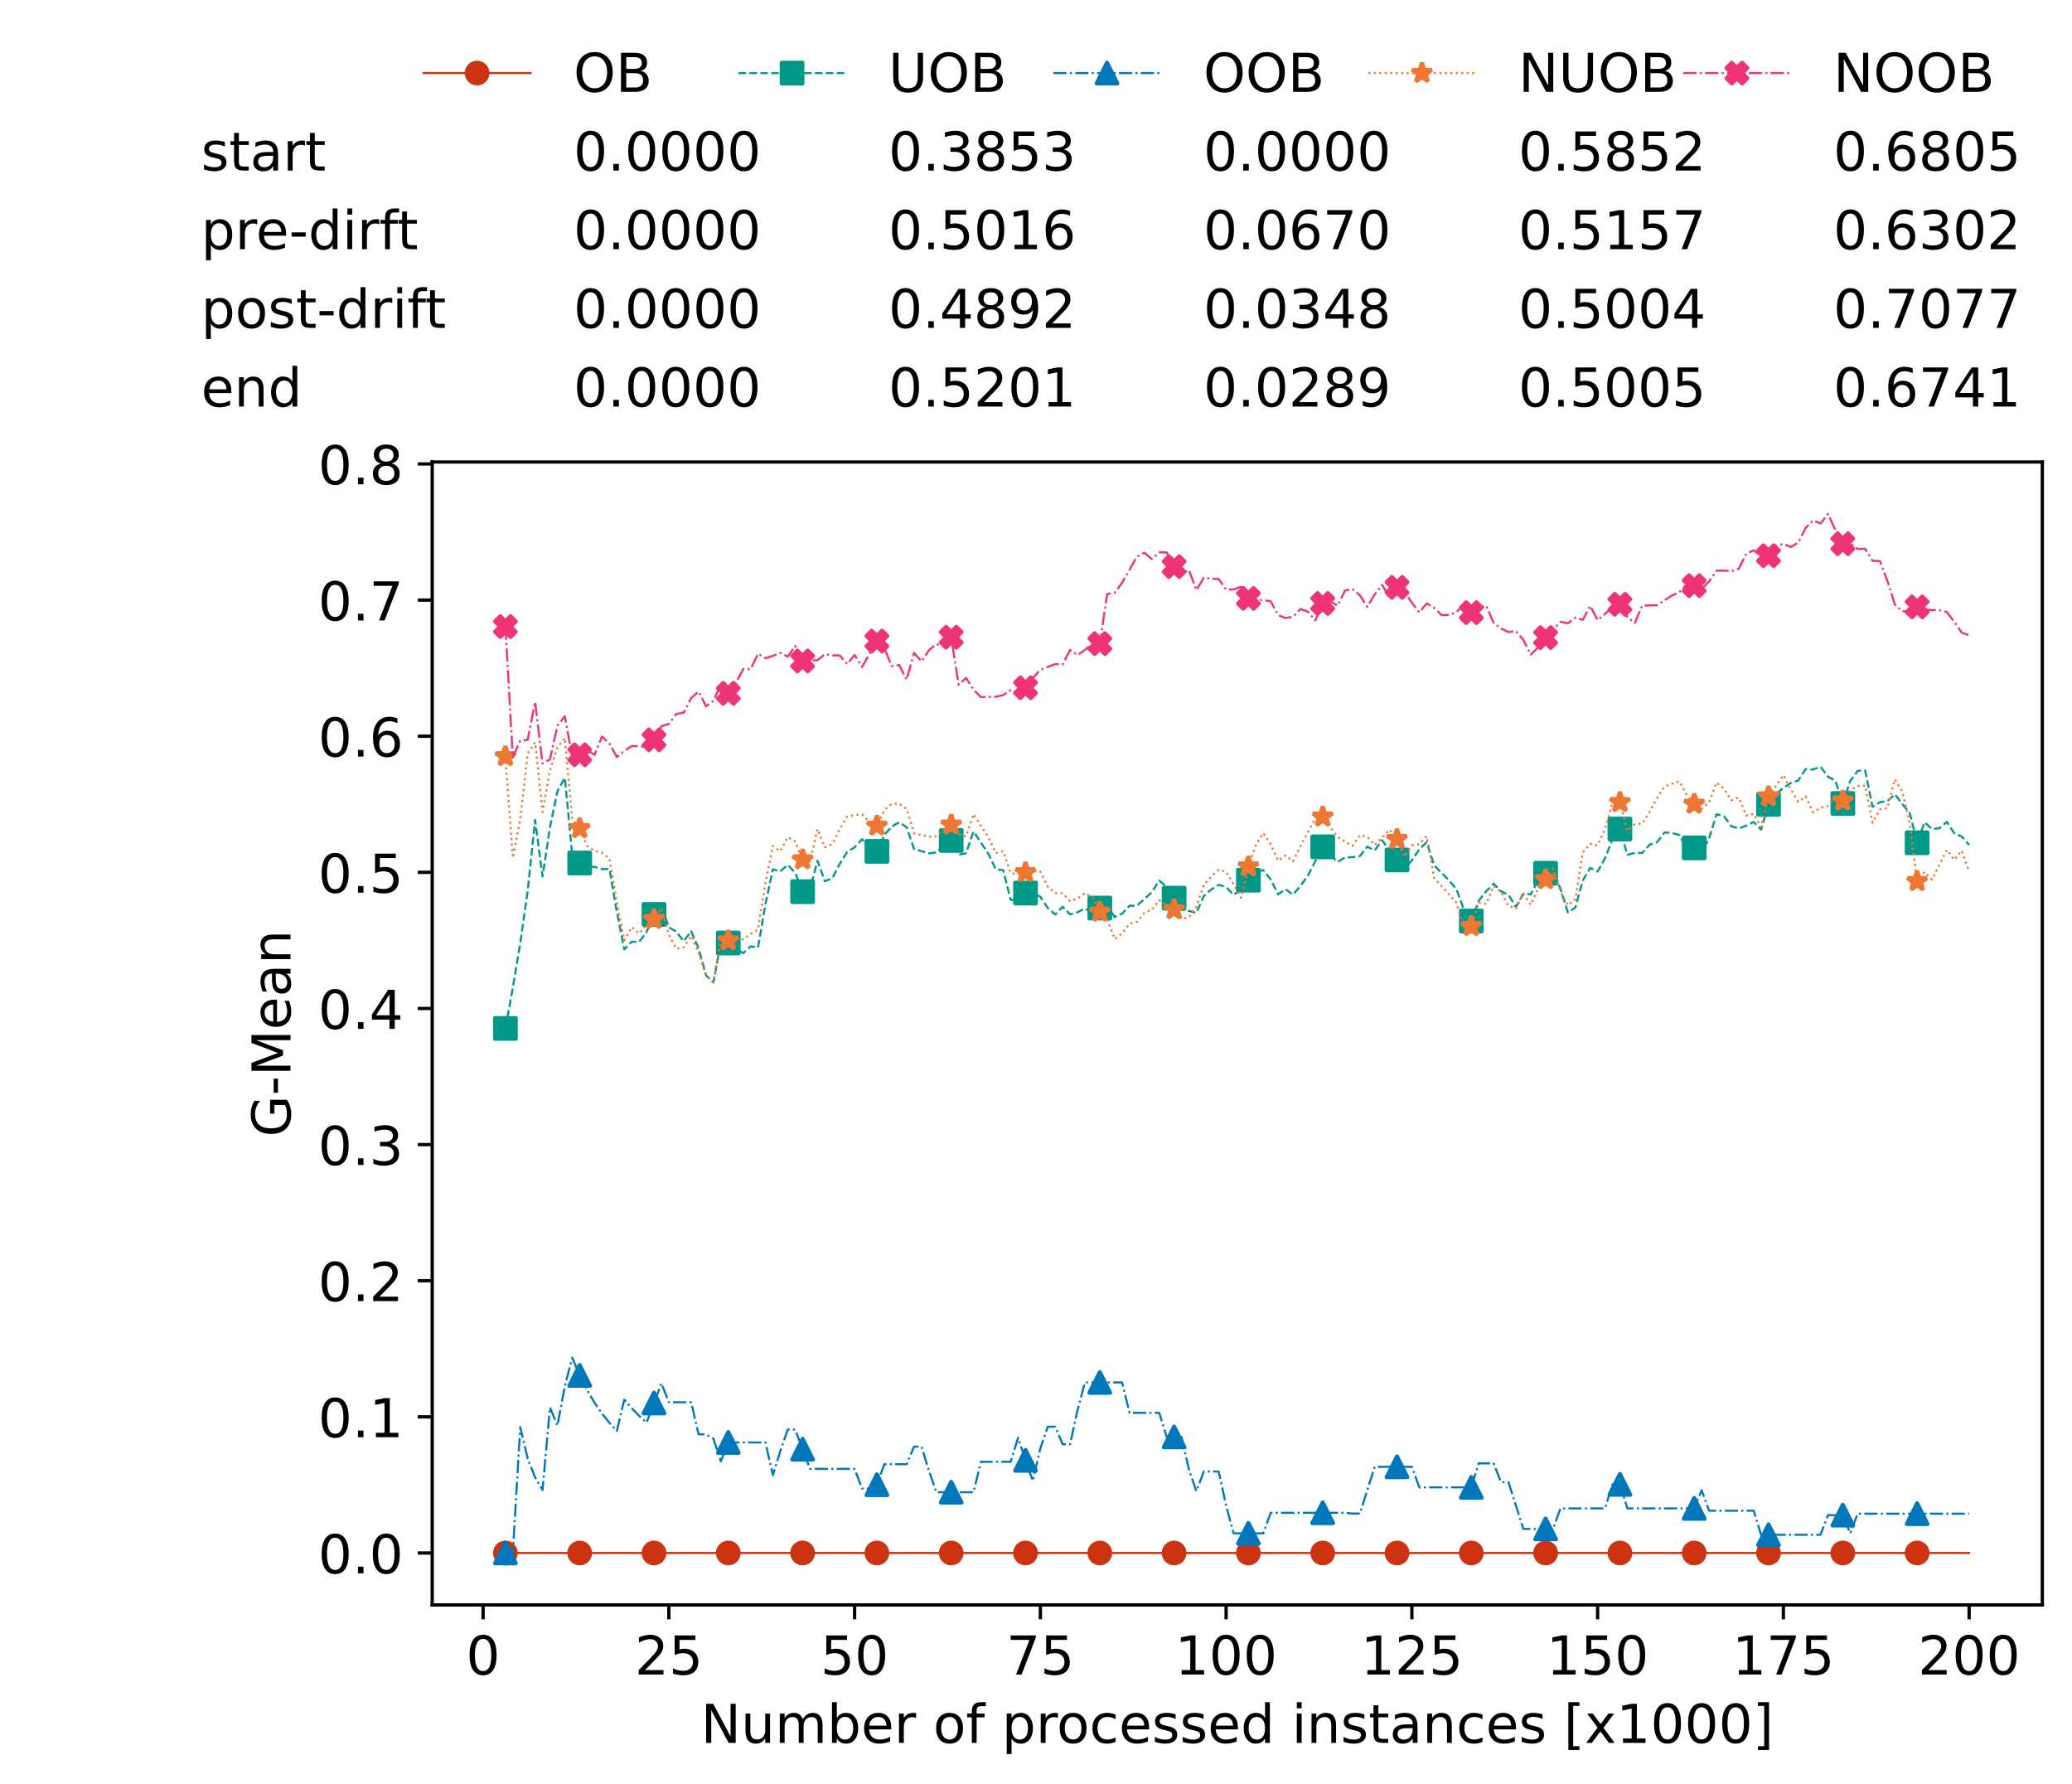 <?xml version="1.0" encoding="utf-8" standalone="no"?>
<!DOCTYPE svg PUBLIC "-//W3C//DTD SVG 1.1//EN"
  "http://www.w3.org/Graphics/SVG/1.1/DTD/svg11.dtd">
<!-- Created with matplotlib (https://matplotlib.org/) -->
<svg height="432.615pt" version="1.1" viewBox="0 0 502.65 432.615" width="502.65pt" xmlns="http://www.w3.org/2000/svg" xmlns:xlink="http://www.w3.org/1999/xlink">
 <defs>
  <style type="text/css">*{stroke-linecap:butt;stroke-linejoin:round;}</style>
 </defs>
 <g id="figure_1">
  <g id="patch_1">
   <path d="M 0 432.615 
L 502.65 432.615 
L 502.65 0 
L 0 0 
z
" style="fill:#ffffff;"/>
  </g>
  <g id="axes_1">
   <g id="patch_2">
    <path d="M 104.85 389.252 
L 495.45 389.252 
L 495.45 112.052 
L 104.85 112.052 
z
" style="fill:#ffffff;"/>
   </g>
   <g id="matplotlib.axis_1">
    <g id="xtick_1">
     <g id="line2d_1">
      <defs>
       <path d="M 0 0 
L 0 3.5 
" id="m306a63af58" style="stroke:#000000;stroke-width:0.8;"/>
      </defs>
      <g>
       <use style="stroke:#000000;stroke-width:0.8;" x="117.197" xlink:href="#m306a63af58" y="389.252"/>
      </g>
     </g>
     <g id="text_1">
      <!-- 0 -->
      <g transform="translate(113.061 406.13)scale(0.13 -0.13)">
       <defs>
        <path d="M 31.781 66.406 
Q 24.172 66.406 20.328 58.906 
Q 16.5 51.422 16.5 36.375 
Q 16.5 21.391 20.328 13.891 
Q 24.172 6.391 31.781 6.391 
Q 39.453 6.391 43.281 13.891 
Q 47.125 21.391 47.125 36.375 
Q 47.125 51.422 43.281 58.906 
Q 39.453 66.406 31.781 66.406 
z
M 31.781 74.219 
Q 44.047 74.219 50.516 64.516 
Q 56.984 54.828 56.984 36.375 
Q 56.984 17.969 50.516 8.266 
Q 44.047 -1.422 31.781 -1.422 
Q 19.531 -1.422 13.062 8.266 
Q 6.594 17.969 6.594 36.375 
Q 6.594 54.828 13.062 64.516 
Q 19.531 74.219 31.781 74.219 
z
" id="DejaVuSans-48"/>
       </defs>
       <use xlink:href="#DejaVuSans-48"/>
      </g>
     </g>
    </g>
    <g id="xtick_2">
     <g id="line2d_2">
      <g>
       <use style="stroke:#000000;stroke-width:0.8;" x="162.259" xlink:href="#m306a63af58" y="389.252"/>
      </g>
     </g>
     <g id="text_2">
      <!-- 25 -->
      <g transform="translate(153.988 406.13)scale(0.13 -0.13)">
       <defs>
        <path d="M 19.188 8.297 
L 53.609 8.297 
L 53.609 0 
L 7.328 0 
L 7.328 8.297 
Q 12.938 14.109 22.625 23.891 
Q 32.328 33.688 34.812 36.531 
Q 39.547 41.844 41.422 45.531 
Q 43.312 49.219 43.312 52.781 
Q 43.312 58.594 39.234 62.25 
Q 35.156 65.922 28.609 65.922 
Q 23.969 65.922 18.812 64.312 
Q 13.672 62.703 7.812 59.422 
L 7.812 69.391 
Q 13.766 71.781 18.938 73 
Q 24.125 74.219 28.422 74.219 
Q 39.75 74.219 46.484 68.547 
Q 53.219 62.891 53.219 53.422 
Q 53.219 48.922 51.531 44.891 
Q 49.859 40.875 45.406 35.406 
Q 44.188 33.984 37.641 27.219 
Q 31.109 20.453 19.188 8.297 
z
" id="DejaVuSans-50"/>
        <path d="M 10.797 72.906 
L 49.516 72.906 
L 49.516 64.594 
L 19.828 64.594 
L 19.828 46.734 
Q 21.969 47.469 24.109 47.828 
Q 26.266 48.188 28.422 48.188 
Q 40.625 48.188 47.75 41.5 
Q 54.891 34.812 54.891 23.391 
Q 54.891 11.625 47.562 5.094 
Q 40.234 -1.422 26.906 -1.422 
Q 22.312 -1.422 17.547 -0.641 
Q 12.797 0.141 7.719 1.703 
L 7.719 11.625 
Q 12.109 9.234 16.797 8.062 
Q 21.484 6.891 26.703 6.891 
Q 35.156 6.891 40.078 11.328 
Q 45.016 15.766 45.016 23.391 
Q 45.016 31 40.078 35.438 
Q 35.156 39.891 26.703 39.891 
Q 22.75 39.891 18.812 39.016 
Q 14.891 38.141 10.797 36.281 
z
" id="DejaVuSans-53"/>
       </defs>
       <use xlink:href="#DejaVuSans-50"/>
       <use x="63.623" xlink:href="#DejaVuSans-53"/>
      </g>
     </g>
    </g>
    <g id="xtick_3">
     <g id="line2d_3">
      <g>
       <use style="stroke:#000000;stroke-width:0.8;" x="207.322" xlink:href="#m306a63af58" y="389.252"/>
      </g>
     </g>
     <g id="text_3">
      <!-- 50 -->
      <g transform="translate(199.05 406.13)scale(0.13 -0.13)">
       <use xlink:href="#DejaVuSans-53"/>
       <use x="63.623" xlink:href="#DejaVuSans-48"/>
      </g>
     </g>
    </g>
    <g id="xtick_4">
     <g id="line2d_4">
      <g>
       <use style="stroke:#000000;stroke-width:0.8;" x="252.384" xlink:href="#m306a63af58" y="389.252"/>
      </g>
     </g>
     <g id="text_4">
      <!-- 75 -->
      <g transform="translate(244.113 406.13)scale(0.13 -0.13)">
       <defs>
        <path d="M 8.203 72.906 
L 55.078 72.906 
L 55.078 68.703 
L 28.609 0 
L 18.312 0 
L 43.219 64.594 
L 8.203 64.594 
z
" id="DejaVuSans-55"/>
       </defs>
       <use xlink:href="#DejaVuSans-55"/>
       <use x="63.623" xlink:href="#DejaVuSans-53"/>
      </g>
     </g>
    </g>
    <g id="xtick_5">
     <g id="line2d_5">
      <g>
       <use style="stroke:#000000;stroke-width:0.8;" x="297.446" xlink:href="#m306a63af58" y="389.252"/>
      </g>
     </g>
     <g id="text_5">
      <!-- 100 -->
      <g transform="translate(285.039 406.13)scale(0.13 -0.13)">
       <defs>
        <path d="M 12.406 8.297 
L 28.516 8.297 
L 28.516 63.922 
L 10.984 60.406 
L 10.984 69.391 
L 28.422 72.906 
L 38.281 72.906 
L 38.281 8.297 
L 54.391 8.297 
L 54.391 0 
L 12.406 0 
z
" id="DejaVuSans-49"/>
       </defs>
       <use xlink:href="#DejaVuSans-49"/>
       <use x="63.623" xlink:href="#DejaVuSans-48"/>
       <use x="127.246" xlink:href="#DejaVuSans-48"/>
      </g>
     </g>
    </g>
    <g id="xtick_6">
     <g id="line2d_6">
      <g>
       <use style="stroke:#000000;stroke-width:0.8;" x="342.509" xlink:href="#m306a63af58" y="389.252"/>
      </g>
     </g>
     <g id="text_6">
      <!-- 125 -->
      <g transform="translate(330.102 406.13)scale(0.13 -0.13)">
       <use xlink:href="#DejaVuSans-49"/>
       <use x="63.623" xlink:href="#DejaVuSans-50"/>
       <use x="127.246" xlink:href="#DejaVuSans-53"/>
      </g>
     </g>
    </g>
    <g id="xtick_7">
     <g id="line2d_7">
      <g>
       <use style="stroke:#000000;stroke-width:0.8;" x="387.571" xlink:href="#m306a63af58" y="389.252"/>
      </g>
     </g>
     <g id="text_7">
      <!-- 150 -->
      <g transform="translate(375.164 406.13)scale(0.13 -0.13)">
       <use xlink:href="#DejaVuSans-49"/>
       <use x="63.623" xlink:href="#DejaVuSans-53"/>
       <use x="127.246" xlink:href="#DejaVuSans-48"/>
      </g>
     </g>
    </g>
    <g id="xtick_8">
     <g id="line2d_8">
      <g>
       <use style="stroke:#000000;stroke-width:0.8;" x="432.633" xlink:href="#m306a63af58" y="389.252"/>
      </g>
     </g>
     <g id="text_8">
      <!-- 175 -->
      <g transform="translate(420.226 406.13)scale(0.13 -0.13)">
       <use xlink:href="#DejaVuSans-49"/>
       <use x="63.623" xlink:href="#DejaVuSans-55"/>
       <use x="127.246" xlink:href="#DejaVuSans-53"/>
      </g>
     </g>
    </g>
    <g id="xtick_9">
     <g id="line2d_9">
      <g>
       <use style="stroke:#000000;stroke-width:0.8;" x="477.695" xlink:href="#m306a63af58" y="389.252"/>
      </g>
     </g>
     <g id="text_9">
      <!-- 200 -->
      <g transform="translate(465.289 406.13)scale(0.13 -0.13)">
       <use xlink:href="#DejaVuSans-50"/>
       <use x="63.623" xlink:href="#DejaVuSans-48"/>
       <use x="127.246" xlink:href="#DejaVuSans-48"/>
      </g>
     </g>
    </g>
    <g id="text_10">
     <!-- Number of processed instances [x1000] -->
     <g transform="translate(170.025 422.711)scale(0.13 -0.13)">
      <defs>
       <path d="M 9.812 72.906 
L 23.094 72.906 
L 55.422 11.922 
L 55.422 72.906 
L 64.984 72.906 
L 64.984 0 
L 51.703 0 
L 19.391 60.984 
L 19.391 0 
L 9.812 0 
z
" id="DejaVuSans-78"/>
       <path d="M 8.5 21.578 
L 8.5 54.688 
L 17.484 54.688 
L 17.484 21.922 
Q 17.484 14.156 20.5 10.266 
Q 23.531 6.391 29.594 6.391 
Q 36.859 6.391 41.078 11.031 
Q 45.312 15.672 45.312 23.688 
L 45.312 54.688 
L 54.297 54.688 
L 54.297 0 
L 45.312 0 
L 45.312 8.406 
Q 42.047 3.422 37.719 1 
Q 33.406 -1.422 27.688 -1.422 
Q 18.266 -1.422 13.375 4.438 
Q 8.5 10.297 8.5 21.578 
z
M 31.109 56 
z
" id="DejaVuSans-117"/>
       <path d="M 52 44.188 
Q 55.375 50.25 60.062 53.125 
Q 64.75 56 71.094 56 
Q 79.641 56 84.281 50.016 
Q 88.922 44.047 88.922 33.016 
L 88.922 0 
L 79.891 0 
L 79.891 32.719 
Q 79.891 40.578 77.094 44.375 
Q 74.312 48.188 68.609 48.188 
Q 61.625 48.188 57.562 43.547 
Q 53.516 38.922 53.516 30.906 
L 53.516 0 
L 44.484 0 
L 44.484 32.719 
Q 44.484 40.625 41.703 44.406 
Q 38.922 48.188 33.109 48.188 
Q 26.219 48.188 22.156 43.531 
Q 18.109 38.875 18.109 30.906 
L 18.109 0 
L 9.078 0 
L 9.078 54.688 
L 18.109 54.688 
L 18.109 46.188 
Q 21.188 51.219 25.484 53.609 
Q 29.781 56 35.688 56 
Q 41.656 56 45.828 52.969 
Q 50 49.953 52 44.188 
z
" id="DejaVuSans-109"/>
       <path d="M 48.688 27.297 
Q 48.688 37.203 44.609 42.844 
Q 40.531 48.484 33.406 48.484 
Q 26.266 48.484 22.188 42.844 
Q 18.109 37.203 18.109 27.297 
Q 18.109 17.391 22.188 11.75 
Q 26.266 6.109 33.406 6.109 
Q 40.531 6.109 44.609 11.75 
Q 48.688 17.391 48.688 27.297 
z
M 18.109 46.391 
Q 20.953 51.266 25.266 53.625 
Q 29.594 56 35.594 56 
Q 45.562 56 51.781 48.094 
Q 58.016 40.188 58.016 27.297 
Q 58.016 14.406 51.781 6.484 
Q 45.562 -1.422 35.594 -1.422 
Q 29.594 -1.422 25.266 0.953 
Q 20.953 3.328 18.109 8.203 
L 18.109 0 
L 9.078 0 
L 9.078 75.984 
L 18.109 75.984 
z
" id="DejaVuSans-98"/>
       <path d="M 56.203 29.594 
L 56.203 25.203 
L 14.891 25.203 
Q 15.484 15.922 20.484 11.062 
Q 25.484 6.203 34.422 6.203 
Q 39.594 6.203 44.453 7.469 
Q 49.312 8.734 54.109 11.281 
L 54.109 2.781 
Q 49.266 0.734 44.188 -0.344 
Q 39.109 -1.422 33.891 -1.422 
Q 20.797 -1.422 13.156 6.188 
Q 5.516 13.812 5.516 26.812 
Q 5.516 40.234 12.766 48.109 
Q 20.016 56 32.328 56 
Q 43.359 56 49.781 48.891 
Q 56.203 41.797 56.203 29.594 
z
M 47.219 32.234 
Q 47.125 39.594 43.094 43.984 
Q 39.062 48.391 32.422 48.391 
Q 24.906 48.391 20.391 44.141 
Q 15.875 39.891 15.188 32.172 
z
" id="DejaVuSans-101"/>
       <path d="M 41.109 46.297 
Q 39.594 47.172 37.812 47.578 
Q 36.031 48 33.891 48 
Q 26.266 48 22.188 43.047 
Q 18.109 38.094 18.109 28.812 
L 18.109 0 
L 9.078 0 
L 9.078 54.688 
L 18.109 54.688 
L 18.109 46.188 
Q 20.953 51.172 25.484 53.578 
Q 30.031 56 36.531 56 
Q 37.453 56 38.578 55.875 
Q 39.703 55.766 41.062 55.516 
z
" id="DejaVuSans-114"/>
       <path id="DejaVuSans-32"/>
       <path d="M 30.609 48.391 
Q 23.391 48.391 19.188 42.75 
Q 14.984 37.109 14.984 27.297 
Q 14.984 17.484 19.156 11.844 
Q 23.344 6.203 30.609 6.203 
Q 37.797 6.203 41.984 11.859 
Q 46.188 17.531 46.188 27.297 
Q 46.188 37.016 41.984 42.703 
Q 37.797 48.391 30.609 48.391 
z
M 30.609 56 
Q 42.328 56 49.016 48.375 
Q 55.719 40.766 55.719 27.297 
Q 55.719 13.875 49.016 6.219 
Q 42.328 -1.422 30.609 -1.422 
Q 18.844 -1.422 12.172 6.219 
Q 5.516 13.875 5.516 27.297 
Q 5.516 40.766 12.172 48.375 
Q 18.844 56 30.609 56 
z
" id="DejaVuSans-111"/>
       <path d="M 37.109 75.984 
L 37.109 68.5 
L 28.516 68.5 
Q 23.688 68.5 21.797 66.547 
Q 19.922 64.594 19.922 59.516 
L 19.922 54.688 
L 34.719 54.688 
L 34.719 47.703 
L 19.922 47.703 
L 19.922 0 
L 10.891 0 
L 10.891 47.703 
L 2.297 47.703 
L 2.297 54.688 
L 10.891 54.688 
L 10.891 58.5 
Q 10.891 67.625 15.141 71.797 
Q 19.391 75.984 28.609 75.984 
z
" id="DejaVuSans-102"/>
       <path d="M 18.109 8.203 
L 18.109 -20.797 
L 9.078 -20.797 
L 9.078 54.688 
L 18.109 54.688 
L 18.109 46.391 
Q 20.953 51.266 25.266 53.625 
Q 29.594 56 35.594 56 
Q 45.562 56 51.781 48.094 
Q 58.016 40.188 58.016 27.297 
Q 58.016 14.406 51.781 6.484 
Q 45.562 -1.422 35.594 -1.422 
Q 29.594 -1.422 25.266 0.953 
Q 20.953 3.328 18.109 8.203 
z
M 48.688 27.297 
Q 48.688 37.203 44.609 42.844 
Q 40.531 48.484 33.406 48.484 
Q 26.266 48.484 22.188 42.844 
Q 18.109 37.203 18.109 27.297 
Q 18.109 17.391 22.188 11.75 
Q 26.266 6.109 33.406 6.109 
Q 40.531 6.109 44.609 11.75 
Q 48.688 17.391 48.688 27.297 
z
" id="DejaVuSans-112"/>
       <path d="M 48.781 52.594 
L 48.781 44.188 
Q 44.969 46.297 41.141 47.344 
Q 37.312 48.391 33.406 48.391 
Q 24.656 48.391 19.812 42.844 
Q 14.984 37.312 14.984 27.297 
Q 14.984 17.281 19.812 11.734 
Q 24.656 6.203 33.406 6.203 
Q 37.312 6.203 41.141 7.25 
Q 44.969 8.297 48.781 10.406 
L 48.781 2.094 
Q 45.016 0.344 40.984 -0.531 
Q 36.969 -1.422 32.422 -1.422 
Q 20.062 -1.422 12.781 6.344 
Q 5.516 14.109 5.516 27.297 
Q 5.516 40.672 12.859 48.328 
Q 20.219 56 33.016 56 
Q 37.156 56 41.109 55.141 
Q 45.062 54.297 48.781 52.594 
z
" id="DejaVuSans-99"/>
       <path d="M 44.281 53.078 
L 44.281 44.578 
Q 40.484 46.531 36.375 47.5 
Q 32.281 48.484 27.875 48.484 
Q 21.188 48.484 17.844 46.438 
Q 14.5 44.391 14.5 40.281 
Q 14.5 37.156 16.891 35.375 
Q 19.281 33.594 26.516 31.984 
L 29.594 31.297 
Q 39.156 29.25 43.188 25.516 
Q 47.219 21.781 47.219 15.094 
Q 47.219 7.469 41.188 3.016 
Q 35.156 -1.422 24.609 -1.422 
Q 20.219 -1.422 15.453 -0.562 
Q 10.688 0.297 5.422 2 
L 5.422 11.281 
Q 10.406 8.688 15.234 7.391 
Q 20.062 6.109 24.812 6.109 
Q 31.156 6.109 34.562 8.281 
Q 37.984 10.453 37.984 14.406 
Q 37.984 18.062 35.516 20.016 
Q 33.062 21.969 24.703 23.781 
L 21.578 24.516 
Q 13.234 26.266 9.516 29.906 
Q 5.812 33.547 5.812 39.891 
Q 5.812 47.609 11.281 51.797 
Q 16.75 56 26.812 56 
Q 31.781 56 36.172 55.266 
Q 40.578 54.547 44.281 53.078 
z
" id="DejaVuSans-115"/>
       <path d="M 45.406 46.391 
L 45.406 75.984 
L 54.391 75.984 
L 54.391 0 
L 45.406 0 
L 45.406 8.203 
Q 42.578 3.328 38.25 0.953 
Q 33.938 -1.422 27.875 -1.422 
Q 17.969 -1.422 11.734 6.484 
Q 5.516 14.406 5.516 27.297 
Q 5.516 40.188 11.734 48.094 
Q 17.969 56 27.875 56 
Q 33.938 56 38.25 53.625 
Q 42.578 51.266 45.406 46.391 
z
M 14.797 27.297 
Q 14.797 17.391 18.875 11.75 
Q 22.953 6.109 30.078 6.109 
Q 37.203 6.109 41.297 11.75 
Q 45.406 17.391 45.406 27.297 
Q 45.406 37.203 41.297 42.844 
Q 37.203 48.484 30.078 48.484 
Q 22.953 48.484 18.875 42.844 
Q 14.797 37.203 14.797 27.297 
z
" id="DejaVuSans-100"/>
       <path d="M 9.422 54.688 
L 18.406 54.688 
L 18.406 0 
L 9.422 0 
z
M 9.422 75.984 
L 18.406 75.984 
L 18.406 64.594 
L 9.422 64.594 
z
" id="DejaVuSans-105"/>
       <path d="M 54.891 33.016 
L 54.891 0 
L 45.906 0 
L 45.906 32.719 
Q 45.906 40.484 42.875 44.328 
Q 39.844 48.188 33.797 48.188 
Q 26.516 48.188 22.312 43.547 
Q 18.109 38.922 18.109 30.906 
L 18.109 0 
L 9.078 0 
L 9.078 54.688 
L 18.109 54.688 
L 18.109 46.188 
Q 21.344 51.125 25.703 53.562 
Q 30.078 56 35.797 56 
Q 45.219 56 50.047 50.172 
Q 54.891 44.344 54.891 33.016 
z
" id="DejaVuSans-110"/>
       <path d="M 18.312 70.219 
L 18.312 54.688 
L 36.812 54.688 
L 36.812 47.703 
L 18.312 47.703 
L 18.312 18.016 
Q 18.312 11.328 20.141 9.422 
Q 21.969 7.516 27.594 7.516 
L 36.812 7.516 
L 36.812 0 
L 27.594 0 
Q 17.188 0 13.234 3.875 
Q 9.281 7.766 9.281 18.016 
L 9.281 47.703 
L 2.688 47.703 
L 2.688 54.688 
L 9.281 54.688 
L 9.281 70.219 
z
" id="DejaVuSans-116"/>
       <path d="M 34.281 27.484 
Q 23.391 27.484 19.188 25 
Q 14.984 22.516 14.984 16.5 
Q 14.984 11.719 18.141 8.906 
Q 21.297 6.109 26.703 6.109 
Q 34.188 6.109 38.703 11.406 
Q 43.219 16.703 43.219 25.484 
L 43.219 27.484 
z
M 52.203 31.203 
L 52.203 0 
L 43.219 0 
L 43.219 8.297 
Q 40.141 3.328 35.547 0.953 
Q 30.953 -1.422 24.312 -1.422 
Q 15.922 -1.422 10.953 3.297 
Q 6 8.016 6 15.922 
Q 6 25.141 12.172 29.828 
Q 18.359 34.516 30.609 34.516 
L 43.219 34.516 
L 43.219 35.406 
Q 43.219 41.609 39.141 45 
Q 35.062 48.391 27.688 48.391 
Q 23 48.391 18.547 47.266 
Q 14.109 46.141 10.016 43.891 
L 10.016 52.203 
Q 14.938 54.109 19.578 55.047 
Q 24.219 56 28.609 56 
Q 40.484 56 46.344 49.844 
Q 52.203 43.703 52.203 31.203 
z
" id="DejaVuSans-97"/>
       <path d="M 8.594 75.984 
L 29.297 75.984 
L 29.297 69 
L 17.578 69 
L 17.578 -6.203 
L 29.297 -6.203 
L 29.297 -13.188 
L 8.594 -13.188 
z
" id="DejaVuSans-91"/>
       <path d="M 54.891 54.688 
L 35.109 28.078 
L 55.906 0 
L 45.312 0 
L 29.391 21.484 
L 13.484 0 
L 2.875 0 
L 24.125 28.609 
L 4.688 54.688 
L 15.281 54.688 
L 29.781 35.203 
L 44.281 54.688 
z
" id="DejaVuSans-120"/>
       <path d="M 30.422 75.984 
L 30.422 -13.188 
L 9.719 -13.188 
L 9.719 -6.203 
L 21.391 -6.203 
L 21.391 69 
L 9.719 69 
L 9.719 75.984 
z
" id="DejaVuSans-93"/>
      </defs>
      <use xlink:href="#DejaVuSans-78"/>
      <use x="74.805" xlink:href="#DejaVuSans-117"/>
      <use x="138.184" xlink:href="#DejaVuSans-109"/>
      <use x="235.596" xlink:href="#DejaVuSans-98"/>
      <use x="299.072" xlink:href="#DejaVuSans-101"/>
      <use x="360.596" xlink:href="#DejaVuSans-114"/>
      <use x="401.709" xlink:href="#DejaVuSans-32"/>
      <use x="433.496" xlink:href="#DejaVuSans-111"/>
      <use x="494.678" xlink:href="#DejaVuSans-102"/>
      <use x="529.883" xlink:href="#DejaVuSans-32"/>
      <use x="561.67" xlink:href="#DejaVuSans-112"/>
      <use x="625.146" xlink:href="#DejaVuSans-114"/>
      <use x="664.01" xlink:href="#DejaVuSans-111"/>
      <use x="725.191" xlink:href="#DejaVuSans-99"/>
      <use x="780.172" xlink:href="#DejaVuSans-101"/>
      <use x="841.695" xlink:href="#DejaVuSans-115"/>
      <use x="893.795" xlink:href="#DejaVuSans-115"/>
      <use x="945.895" xlink:href="#DejaVuSans-101"/>
      <use x="1007.418" xlink:href="#DejaVuSans-100"/>
      <use x="1070.895" xlink:href="#DejaVuSans-32"/>
      <use x="1102.682" xlink:href="#DejaVuSans-105"/>
      <use x="1130.465" xlink:href="#DejaVuSans-110"/>
      <use x="1193.844" xlink:href="#DejaVuSans-115"/>
      <use x="1245.943" xlink:href="#DejaVuSans-116"/>
      <use x="1285.152" xlink:href="#DejaVuSans-97"/>
      <use x="1346.432" xlink:href="#DejaVuSans-110"/>
      <use x="1409.811" xlink:href="#DejaVuSans-99"/>
      <use x="1464.791" xlink:href="#DejaVuSans-101"/>
      <use x="1526.314" xlink:href="#DejaVuSans-115"/>
      <use x="1578.414" xlink:href="#DejaVuSans-32"/>
      <use x="1610.201" xlink:href="#DejaVuSans-91"/>
      <use x="1649.215" xlink:href="#DejaVuSans-120"/>
      <use x="1708.395" xlink:href="#DejaVuSans-49"/>
      <use x="1772.018" xlink:href="#DejaVuSans-48"/>
      <use x="1835.641" xlink:href="#DejaVuSans-48"/>
      <use x="1899.264" xlink:href="#DejaVuSans-48"/>
      <use x="1962.887" xlink:href="#DejaVuSans-93"/>
     </g>
    </g>
   </g>
   <g id="matplotlib.axis_2">
    <g id="ytick_1">
     <g id="line2d_10">
      <defs>
       <path d="M 0 0 
L -3.5 0 
" id="mc67083e746" style="stroke:#000000;stroke-width:0.8;"/>
      </defs>
      <g>
       <use style="stroke:#000000;stroke-width:0.8;" x="104.85" xlink:href="#mc67083e746" y="376.652"/>
      </g>
     </g>
     <g id="text_11">
      <!-- 0.0 -->
      <g transform="translate(77.176 381.591)scale(0.13 -0.13)">
       <defs>
        <path d="M 10.688 12.406 
L 21 12.406 
L 21 0 
L 10.688 0 
z
" id="DejaVuSans-46"/>
       </defs>
       <use xlink:href="#DejaVuSans-48"/>
       <use x="63.623" xlink:href="#DejaVuSans-46"/>
       <use x="95.41" xlink:href="#DejaVuSans-48"/>
      </g>
     </g>
    </g>
    <g id="ytick_2">
     <g id="line2d_11">
      <g>
       <use style="stroke:#000000;stroke-width:0.8;" x="104.85" xlink:href="#mc67083e746" y="343.636"/>
      </g>
     </g>
     <g id="text_12">
      <!-- 0.1 -->
      <g transform="translate(77.176 348.575)scale(0.13 -0.13)">
       <use xlink:href="#DejaVuSans-48"/>
       <use x="63.623" xlink:href="#DejaVuSans-46"/>
       <use x="95.41" xlink:href="#DejaVuSans-49"/>
      </g>
     </g>
    </g>
    <g id="ytick_3">
     <g id="line2d_12">
      <g>
       <use style="stroke:#000000;stroke-width:0.8;" x="104.85" xlink:href="#mc67083e746" y="310.619"/>
      </g>
     </g>
     <g id="text_13">
      <!-- 0.2 -->
      <g transform="translate(77.176 315.558)scale(0.13 -0.13)">
       <use xlink:href="#DejaVuSans-48"/>
       <use x="63.623" xlink:href="#DejaVuSans-46"/>
       <use x="95.41" xlink:href="#DejaVuSans-50"/>
      </g>
     </g>
    </g>
    <g id="ytick_4">
     <g id="line2d_13">
      <g>
       <use style="stroke:#000000;stroke-width:0.8;" x="104.85" xlink:href="#mc67083e746" y="277.603"/>
      </g>
     </g>
     <g id="text_14">
      <!-- 0.3 -->
      <g transform="translate(77.176 282.542)scale(0.13 -0.13)">
       <defs>
        <path d="M 40.578 39.312 
Q 47.656 37.797 51.625 33 
Q 55.609 28.219 55.609 21.188 
Q 55.609 10.406 48.188 4.484 
Q 40.766 -1.422 27.094 -1.422 
Q 22.516 -1.422 17.656 -0.516 
Q 12.797 0.391 7.625 2.203 
L 7.625 11.719 
Q 11.719 9.328 16.594 8.109 
Q 21.484 6.891 26.812 6.891 
Q 36.078 6.891 40.938 10.547 
Q 45.797 14.203 45.797 21.188 
Q 45.797 27.641 41.281 31.266 
Q 36.766 34.906 28.719 34.906 
L 20.219 34.906 
L 20.219 43.016 
L 29.109 43.016 
Q 36.375 43.016 40.234 45.922 
Q 44.094 48.828 44.094 54.297 
Q 44.094 59.906 40.109 62.906 
Q 36.141 65.922 28.719 65.922 
Q 24.656 65.922 20.016 65.031 
Q 15.375 64.156 9.812 62.312 
L 9.812 71.094 
Q 15.438 72.656 20.344 73.438 
Q 25.25 74.219 29.594 74.219 
Q 40.828 74.219 47.359 69.109 
Q 53.906 64.016 53.906 55.328 
Q 53.906 49.266 50.438 45.094 
Q 46.969 40.922 40.578 39.312 
z
" id="DejaVuSans-51"/>
       </defs>
       <use xlink:href="#DejaVuSans-48"/>
       <use x="63.623" xlink:href="#DejaVuSans-46"/>
       <use x="95.41" xlink:href="#DejaVuSans-51"/>
      </g>
     </g>
    </g>
    <g id="ytick_5">
     <g id="line2d_14">
      <g>
       <use style="stroke:#000000;stroke-width:0.8;" x="104.85" xlink:href="#mc67083e746" y="244.587"/>
      </g>
     </g>
     <g id="text_15">
      <!-- 0.4 -->
      <g transform="translate(77.176 249.526)scale(0.13 -0.13)">
       <defs>
        <path d="M 37.797 64.312 
L 12.891 25.391 
L 37.797 25.391 
z
M 35.203 72.906 
L 47.609 72.906 
L 47.609 25.391 
L 58.016 25.391 
L 58.016 17.188 
L 47.609 17.188 
L 47.609 0 
L 37.797 0 
L 37.797 17.188 
L 4.891 17.188 
L 4.891 26.703 
z
" id="DejaVuSans-52"/>
       </defs>
       <use xlink:href="#DejaVuSans-48"/>
       <use x="63.623" xlink:href="#DejaVuSans-46"/>
       <use x="95.41" xlink:href="#DejaVuSans-52"/>
      </g>
     </g>
    </g>
    <g id="ytick_6">
     <g id="line2d_15">
      <g>
       <use style="stroke:#000000;stroke-width:0.8;" x="104.85" xlink:href="#mc67083e746" y="211.571"/>
      </g>
     </g>
     <g id="text_16">
      <!-- 0.5 -->
      <g transform="translate(77.176 216.51)scale(0.13 -0.13)">
       <use xlink:href="#DejaVuSans-48"/>
       <use x="63.623" xlink:href="#DejaVuSans-46"/>
       <use x="95.41" xlink:href="#DejaVuSans-53"/>
      </g>
     </g>
    </g>
    <g id="ytick_7">
     <g id="line2d_16">
      <g>
       <use style="stroke:#000000;stroke-width:0.8;" x="104.85" xlink:href="#mc67083e746" y="178.555"/>
      </g>
     </g>
     <g id="text_17">
      <!-- 0.6 -->
      <g transform="translate(77.176 183.494)scale(0.13 -0.13)">
       <defs>
        <path d="M 33.016 40.375 
Q 26.375 40.375 22.484 35.828 
Q 18.609 31.297 18.609 23.391 
Q 18.609 15.531 22.484 10.953 
Q 26.375 6.391 33.016 6.391 
Q 39.656 6.391 43.531 10.953 
Q 47.406 15.531 47.406 23.391 
Q 47.406 31.297 43.531 35.828 
Q 39.656 40.375 33.016 40.375 
z
M 52.594 71.297 
L 52.594 62.312 
Q 48.875 64.062 45.094 64.984 
Q 41.312 65.922 37.594 65.922 
Q 27.828 65.922 22.672 59.328 
Q 17.531 52.734 16.797 39.406 
Q 19.672 43.656 24.016 45.922 
Q 28.375 48.188 33.594 48.188 
Q 44.578 48.188 50.953 41.516 
Q 57.328 34.859 57.328 23.391 
Q 57.328 12.156 50.688 5.359 
Q 44.047 -1.422 33.016 -1.422 
Q 20.359 -1.422 13.672 8.266 
Q 6.984 17.969 6.984 36.375 
Q 6.984 53.656 15.188 63.938 
Q 23.391 74.219 37.203 74.219 
Q 40.922 74.219 44.703 73.484 
Q 48.484 72.75 52.594 71.297 
z
" id="DejaVuSans-54"/>
       </defs>
       <use xlink:href="#DejaVuSans-48"/>
       <use x="63.623" xlink:href="#DejaVuSans-46"/>
       <use x="95.41" xlink:href="#DejaVuSans-54"/>
      </g>
     </g>
    </g>
    <g id="ytick_8">
     <g id="line2d_17">
      <g>
       <use style="stroke:#000000;stroke-width:0.8;" x="104.85" xlink:href="#mc67083e746" y="145.538"/>
      </g>
     </g>
     <g id="text_18">
      <!-- 0.7 -->
      <g transform="translate(77.176 150.477)scale(0.13 -0.13)">
       <use xlink:href="#DejaVuSans-48"/>
       <use x="63.623" xlink:href="#DejaVuSans-46"/>
       <use x="95.41" xlink:href="#DejaVuSans-55"/>
      </g>
     </g>
    </g>
    <g id="ytick_9">
     <g id="line2d_18">
      <g>
       <use style="stroke:#000000;stroke-width:0.8;" x="104.85" xlink:href="#mc67083e746" y="112.522"/>
      </g>
     </g>
     <g id="text_19">
      <!-- 0.8 -->
      <g transform="translate(77.176 117.461)scale(0.13 -0.13)">
       <defs>
        <path d="M 31.781 34.625 
Q 24.75 34.625 20.719 30.859 
Q 16.703 27.094 16.703 20.516 
Q 16.703 13.922 20.719 10.156 
Q 24.75 6.391 31.781 6.391 
Q 38.812 6.391 42.859 10.172 
Q 46.922 13.969 46.922 20.516 
Q 46.922 27.094 42.891 30.859 
Q 38.875 34.625 31.781 34.625 
z
M 21.922 38.812 
Q 15.578 40.375 12.031 44.719 
Q 8.5 49.078 8.5 55.328 
Q 8.5 64.062 14.719 69.141 
Q 20.953 74.219 31.781 74.219 
Q 42.672 74.219 48.875 69.141 
Q 55.078 64.062 55.078 55.328 
Q 55.078 49.078 51.531 44.719 
Q 48 40.375 41.703 38.812 
Q 48.828 37.156 52.797 32.312 
Q 56.781 27.484 56.781 20.516 
Q 56.781 9.906 50.312 4.234 
Q 43.844 -1.422 31.781 -1.422 
Q 19.734 -1.422 13.25 4.234 
Q 6.781 9.906 6.781 20.516 
Q 6.781 27.484 10.781 32.312 
Q 14.797 37.156 21.922 38.812 
z
M 18.312 54.391 
Q 18.312 48.734 21.844 45.562 
Q 25.391 42.391 31.781 42.391 
Q 38.141 42.391 41.719 45.562 
Q 45.312 48.734 45.312 54.391 
Q 45.312 60.062 41.719 63.234 
Q 38.141 66.406 31.781 66.406 
Q 25.391 66.406 21.844 63.234 
Q 18.312 60.062 18.312 54.391 
z
" id="DejaVuSans-56"/>
       </defs>
       <use xlink:href="#DejaVuSans-48"/>
       <use x="63.623" xlink:href="#DejaVuSans-46"/>
       <use x="95.41" xlink:href="#DejaVuSans-56"/>
      </g>
     </g>
    </g>
    <g id="text_20">
     <!-- G-Mean -->
     <g transform="translate(70.472 275.744)rotate(-90)scale(0.13 -0.13)">
      <defs>
       <path d="M 59.516 10.406 
L 59.516 29.984 
L 43.406 29.984 
L 43.406 38.094 
L 69.281 38.094 
L 69.281 6.781 
Q 63.578 2.734 56.688 0.656 
Q 49.812 -1.422 42 -1.422 
Q 24.906 -1.422 15.25 8.562 
Q 5.609 18.562 5.609 36.375 
Q 5.609 54.25 15.25 64.234 
Q 24.906 74.219 42 74.219 
Q 49.125 74.219 55.547 72.453 
Q 61.969 70.703 67.391 67.281 
L 67.391 56.781 
Q 61.922 61.422 55.766 63.766 
Q 49.609 66.109 42.828 66.109 
Q 29.438 66.109 22.719 58.641 
Q 16.016 51.172 16.016 36.375 
Q 16.016 21.625 22.719 14.156 
Q 29.438 6.688 42.828 6.688 
Q 48.047 6.688 52.141 7.594 
Q 56.25 8.5 59.516 10.406 
z
" id="DejaVuSans-71"/>
       <path d="M 4.891 31.391 
L 31.203 31.391 
L 31.203 23.391 
L 4.891 23.391 
z
" id="DejaVuSans-45"/>
       <path d="M 9.812 72.906 
L 24.516 72.906 
L 43.109 23.297 
L 61.812 72.906 
L 76.516 72.906 
L 76.516 0 
L 66.891 0 
L 66.891 64.016 
L 48.094 14.016 
L 38.188 14.016 
L 19.391 64.016 
L 19.391 0 
L 9.812 0 
z
" id="DejaVuSans-77"/>
      </defs>
      <use xlink:href="#DejaVuSans-71"/>
      <use x="77.49" xlink:href="#DejaVuSans-45"/>
      <use x="113.574" xlink:href="#DejaVuSans-77"/>
      <use x="199.854" xlink:href="#DejaVuSans-101"/>
      <use x="261.377" xlink:href="#DejaVuSans-97"/>
      <use x="322.656" xlink:href="#DejaVuSans-110"/>
     </g>
    </g>
   </g>
   <g id="line2d_19"/>
   <g id="line2d_20"/>
   <g id="line2d_21"/>
   <g id="line2d_22"/>
   <g id="line2d_23"/>
   <g id="line2d_24">
    <path clip-path="url(#p92bf4b047e)" d="M 122.605 376.652 
L 477.695 376.652 
L 477.695 376.652 
" style="fill:none;stroke:#cc3311;stroke-linecap:square;stroke-width:0.5;"/>
    <defs>
     <path d="M 0 2.5 
C 0.663 2.5 1.299 2.237 1.768 1.768 
C 2.237 1.299 2.5 0.663 2.5 0 
C 2.5 -0.663 2.237 -1.299 1.768 -1.768 
C 1.299 -2.237 0.663 -2.5 0 -2.5 
C -0.663 -2.5 -1.299 -2.237 -1.768 -1.768 
C -2.237 -1.299 -2.5 -0.663 -2.5 0 
C -2.5 0.663 -2.237 1.299 -1.768 1.768 
C -1.299 2.237 -0.663 2.5 0 2.5 
z
" id="mce1f8295a9" style="stroke:#cc3311;"/>
    </defs>
    <g clip-path="url(#p92bf4b047e)">
     <use style="fill:#cc3311;stroke:#cc3311;" x="122.605" xlink:href="#mce1f8295a9" y="376.652"/>
     <use style="fill:#cc3311;stroke:#cc3311;" x="140.629" xlink:href="#mce1f8295a9" y="376.652"/>
     <use style="fill:#cc3311;stroke:#cc3311;" x="158.654" xlink:href="#mce1f8295a9" y="376.652"/>
     <use style="fill:#cc3311;stroke:#cc3311;" x="176.679" xlink:href="#mce1f8295a9" y="376.652"/>
     <use style="fill:#cc3311;stroke:#cc3311;" x="194.704" xlink:href="#mce1f8295a9" y="376.652"/>
     <use style="fill:#cc3311;stroke:#cc3311;" x="212.729" xlink:href="#mce1f8295a9" y="376.652"/>
     <use style="fill:#cc3311;stroke:#cc3311;" x="230.754" xlink:href="#mce1f8295a9" y="376.652"/>
     <use style="fill:#cc3311;stroke:#cc3311;" x="248.779" xlink:href="#mce1f8295a9" y="376.652"/>
     <use style="fill:#cc3311;stroke:#cc3311;" x="266.804" xlink:href="#mce1f8295a9" y="376.652"/>
     <use style="fill:#cc3311;stroke:#cc3311;" x="284.829" xlink:href="#mce1f8295a9" y="376.652"/>
     <use style="fill:#cc3311;stroke:#cc3311;" x="302.854" xlink:href="#mce1f8295a9" y="376.652"/>
     <use style="fill:#cc3311;stroke:#cc3311;" x="320.879" xlink:href="#mce1f8295a9" y="376.652"/>
     <use style="fill:#cc3311;stroke:#cc3311;" x="338.904" xlink:href="#mce1f8295a9" y="376.652"/>
     <use style="fill:#cc3311;stroke:#cc3311;" x="356.928" xlink:href="#mce1f8295a9" y="376.652"/>
     <use style="fill:#cc3311;stroke:#cc3311;" x="374.953" xlink:href="#mce1f8295a9" y="376.652"/>
     <use style="fill:#cc3311;stroke:#cc3311;" x="392.978" xlink:href="#mce1f8295a9" y="376.652"/>
     <use style="fill:#cc3311;stroke:#cc3311;" x="411.003" xlink:href="#mce1f8295a9" y="376.652"/>
     <use style="fill:#cc3311;stroke:#cc3311;" x="429.028" xlink:href="#mce1f8295a9" y="376.652"/>
     <use style="fill:#cc3311;stroke:#cc3311;" x="447.053" xlink:href="#mce1f8295a9" y="376.652"/>
     <use style="fill:#cc3311;stroke:#cc3311;" x="465.078" xlink:href="#mce1f8295a9" y="376.652"/>
    </g>
   </g>
   <g id="line2d_25"/>
   <g id="line2d_26"/>
   <g id="line2d_27"/>
   <g id="line2d_28"/>
   <g id="line2d_29">
    <path clip-path="url(#p92bf4b047e)" d="M 122.605 249.428 
L 124.407 239.591 
L 126.21 228.751 
L 128.012 216.067 
L 129.815 198.882 
L 131.617 212.588 
L 133.419 200.633 
L 135.222 191.915 
L 137.024 188.646 
L 138.827 207.447 
L 140.629 209.306 
L 142.432 210.41 
L 144.234 210.231 
L 146.037 210.811 
L 147.839 210.741 
L 149.642 221.111 
L 151.444 230.26 
L 153.247 228.395 
L 155.049 228.455 
L 156.852 226.03 
L 158.654 221.783 
L 160.457 219.696 
L 162.259 224.932 
L 164.062 225.916 
L 165.864 228.287 
L 167.667 225.855 
L 169.469 230.018 
L 171.272 236.538 
L 173.074 238.321 
L 174.877 228.408 
L 176.679 228.715 
L 180.284 231.195 
L 182.087 229.515 
L 183.889 229.806 
L 185.692 219.29 
L 187.494 210.828 
L 189.297 211.334 
L 191.099 209.759 
L 192.902 211.641 
L 194.704 216.262 
L 196.507 215.698 
L 198.309 208.759 
L 200.112 213.742 
L 201.914 212.988 
L 203.717 209.497 
L 205.519 206.615 
L 207.322 205.51 
L 209.124 203.552 
L 210.927 205.536 
L 212.729 206.484 
L 214.532 202.508 
L 216.334 200.46 
L 218.137 199.439 
L 219.939 200.624 
L 221.742 205.915 
L 225.347 206.965 
L 227.149 206.74 
L 228.952 205.016 
L 230.754 203.843 
L 232.557 207.285 
L 234.359 206.937 
L 236.162 201.641 
L 239.767 207.061 
L 241.569 210.819 
L 243.372 211.055 
L 245.174 218.244 
L 246.976 218.387 
L 248.779 216.594 
L 250.581 216.713 
L 252.384 217.489 
L 254.186 220.235 
L 255.989 221.792 
L 257.791 219.912 
L 259.594 221.768 
L 261.396 221.253 
L 263.199 220.338 
L 265.001 221.439 
L 266.804 220.24 
L 268.606 219.61 
L 270.409 222.419 
L 272.211 221.608 
L 274.014 219.673 
L 275.816 219.682 
L 279.421 216.391 
L 281.224 213.572 
L 283.026 215.101 
L 286.631 220.659 
L 288.434 220.939 
L 290.236 221.39 
L 292.039 217.307 
L 293.841 215.723 
L 295.644 214.597 
L 297.446 215.138 
L 299.249 217.051 
L 301.051 215.728 
L 302.854 213.48 
L 304.656 211.442 
L 306.459 211.036 
L 308.261 213.296 
L 310.064 216.895 
L 311.866 215.673 
L 313.669 216.977 
L 315.471 214.873 
L 317.274 212.357 
L 320.879 205.394 
L 324.484 209.091 
L 326.286 207.937 
L 328.089 207.908 
L 329.891 207.658 
L 331.694 205.345 
L 333.496 206.235 
L 335.299 203.786 
L 337.101 206.446 
L 340.706 210.782 
L 342.509 208.624 
L 344.311 206.011 
L 346.114 204.244 
L 347.916 209.878 
L 351.521 213.529 
L 353.324 215.672 
L 355.126 220.591 
L 356.928 223.38 
L 358.731 218.45 
L 360.533 216.189 
L 362.336 214.319 
L 364.138 216.184 
L 365.941 217.025 
L 367.743 220 
L 369.546 216.707 
L 371.348 216.927 
L 373.151 213.507 
L 374.953 211.794 
L 376.756 210.877 
L 378.558 215.592 
L 380.361 221.289 
L 382.163 220.14 
L 383.966 213.56 
L 385.768 210.495 
L 387.571 211.375 
L 389.373 208.142 
L 391.176 203.548 
L 392.978 201.067 
L 394.781 207.314 
L 396.583 206.855 
L 398.386 206.873 
L 400.188 204.852 
L 401.991 204.27 
L 403.793 201.894 
L 405.596 202.003 
L 407.398 202.536 
L 409.201 205.816 
L 411.003 205.647 
L 412.806 206.788 
L 414.608 203.329 
L 416.411 197.483 
L 418.213 197.947 
L 420.016 200.383 
L 421.818 200.946 
L 423.621 200.235 
L 425.423 199.375 
L 427.226 201.22 
L 429.028 195.087 
L 430.831 192.574 
L 432.633 191.091 
L 434.436 189.894 
L 436.238 189.299 
L 438.041 186.537 
L 439.843 186.632 
L 441.646 185.955 
L 443.448 188.363 
L 445.251 189.363 
L 447.053 194.864 
L 448.856 189.379 
L 450.658 186.968 
L 452.461 186.848 
L 454.263 195.704 
L 456.066 194.54 
L 457.868 194.279 
L 459.671 192.642 
L 461.473 195.007 
L 463.276 197.155 
L 465.078 204.399 
L 466.881 199.434 
L 468.683 201.085 
L 470.485 200.871 
L 472.288 199.345 
L 474.09 202.097 
L 475.893 202.872 
L 477.695 204.933 
L 477.695 204.933 
" style="fill:none;stroke:#009988;stroke-dasharray:1.85,0.8;stroke-dashoffset:0;stroke-width:0.5;"/>
    <defs>
     <path d="M -2.5 2.5 
L 2.5 2.5 
L 2.5 -2.5 
L -2.5 -2.5 
z
" id="m1449e74e81" style="stroke:#009988;stroke-linejoin:miter;"/>
    </defs>
    <g clip-path="url(#p92bf4b047e)">
     <use style="fill:#009988;stroke:#009988;stroke-linejoin:miter;" x="122.605" xlink:href="#m1449e74e81" y="249.428"/>
     <use style="fill:#009988;stroke:#009988;stroke-linejoin:miter;" x="140.629" xlink:href="#m1449e74e81" y="209.306"/>
     <use style="fill:#009988;stroke:#009988;stroke-linejoin:miter;" x="158.654" xlink:href="#m1449e74e81" y="221.783"/>
     <use style="fill:#009988;stroke:#009988;stroke-linejoin:miter;" x="176.679" xlink:href="#m1449e74e81" y="228.715"/>
     <use style="fill:#009988;stroke:#009988;stroke-linejoin:miter;" x="194.704" xlink:href="#m1449e74e81" y="216.262"/>
     <use style="fill:#009988;stroke:#009988;stroke-linejoin:miter;" x="212.729" xlink:href="#m1449e74e81" y="206.484"/>
     <use style="fill:#009988;stroke:#009988;stroke-linejoin:miter;" x="230.754" xlink:href="#m1449e74e81" y="203.843"/>
     <use style="fill:#009988;stroke:#009988;stroke-linejoin:miter;" x="248.779" xlink:href="#m1449e74e81" y="216.594"/>
     <use style="fill:#009988;stroke:#009988;stroke-linejoin:miter;" x="266.804" xlink:href="#m1449e74e81" y="220.24"/>
     <use style="fill:#009988;stroke:#009988;stroke-linejoin:miter;" x="284.829" xlink:href="#m1449e74e81" y="217.845"/>
     <use style="fill:#009988;stroke:#009988;stroke-linejoin:miter;" x="302.854" xlink:href="#m1449e74e81" y="213.48"/>
     <use style="fill:#009988;stroke:#009988;stroke-linejoin:miter;" x="320.879" xlink:href="#m1449e74e81" y="205.394"/>
     <use style="fill:#009988;stroke:#009988;stroke-linejoin:miter;" x="338.904" xlink:href="#m1449e74e81" y="208.566"/>
     <use style="fill:#009988;stroke:#009988;stroke-linejoin:miter;" x="356.928" xlink:href="#m1449e74e81" y="223.38"/>
     <use style="fill:#009988;stroke:#009988;stroke-linejoin:miter;" x="374.953" xlink:href="#m1449e74e81" y="211.794"/>
     <use style="fill:#009988;stroke:#009988;stroke-linejoin:miter;" x="392.978" xlink:href="#m1449e74e81" y="201.067"/>
     <use style="fill:#009988;stroke:#009988;stroke-linejoin:miter;" x="411.003" xlink:href="#m1449e74e81" y="205.647"/>
     <use style="fill:#009988;stroke:#009988;stroke-linejoin:miter;" x="429.028" xlink:href="#m1449e74e81" y="195.087"/>
     <use style="fill:#009988;stroke:#009988;stroke-linejoin:miter;" x="447.053" xlink:href="#m1449e74e81" y="194.864"/>
     <use style="fill:#009988;stroke:#009988;stroke-linejoin:miter;" x="465.078" xlink:href="#m1449e74e81" y="204.399"/>
    </g>
   </g>
   <g id="line2d_30"/>
   <g id="line2d_31"/>
   <g id="line2d_32"/>
   <g id="line2d_33"/>
   <g id="line2d_34">
    <path clip-path="url(#p92bf4b047e)" d="M 122.605 376.652 
L 124.407 376.652 
L 126.21 346.128 
L 128.012 353.759 
L 129.815 358.338 
L 131.617 361.39 
L 133.419 341.336 
L 135.222 345.751 
L 137.024 336.221 
L 138.827 329.286 
L 140.629 333.592 
L 142.432 337.18 
L 144.234 340.217 
L 146.037 342.819 
L 147.839 345.075 
L 149.642 347.048 
L 151.444 339.46 
L 153.247 341.526 
L 155.049 343.375 
L 156.852 345.039 
L 160.457 335.51 
L 162.259 340.089 
L 167.667 340.089 
L 169.469 347.871 
L 171.272 347.871 
L 173.074 348.939 
L 174.877 354.428 
L 176.679 349.849 
L 185.692 349.849 
L 187.494 357.779 
L 189.297 351.943 
L 191.099 346.722 
L 192.902 346.722 
L 196.507 356.251 
L 207.322 356.251 
L 209.124 361.016 
L 210.927 361.016 
L 212.729 360.098 
L 214.532 355.12 
L 219.939 355.12 
L 221.742 350.858 
L 223.544 350.858 
L 225.347 356.695 
L 227.149 361.915 
L 236.162 361.915 
L 237.964 354.532 
L 245.174 354.532 
L 246.976 348.696 
L 248.779 354.193 
L 250.581 359.17 
L 252.384 351.24 
L 254.186 346.02 
L 255.989 346.02 
L 257.791 350.282 
L 259.594 350.282 
L 261.396 342.028 
L 263.199 335.289 
L 272.211 335.289 
L 274.014 342.671 
L 281.224 342.671 
L 283.026 348.508 
L 286.631 348.508 
L 288.434 356.438 
L 290.236 361.658 
L 292.039 356.893 
L 295.644 356.893 
L 297.446 365.147 
L 299.249 371.886 
L 306.459 371.886 
L 308.261 366.909 
L 326.286 366.909 
L 328.089 367.096 
L 329.891 367.096 
L 333.496 355.757 
L 342.509 355.757 
L 344.311 360.734 
L 356.928 360.734 
L 358.731 354.898 
L 362.336 354.898 
L 364.138 359.476 
L 365.941 359.476 
L 369.546 370.815 
L 376.756 370.815 
L 378.558 365.838 
L 389.373 365.838 
L 391.176 360.001 
L 392.978 360.001 
L 394.781 365.838 
L 411.003 365.838 
L 412.806 361.426 
L 414.608 366.403 
L 425.423 366.403 
L 427.226 372.24 
L 441.646 372.24 
L 443.448 367.474 
L 447.053 367.474 
L 448.856 371.886 
L 450.658 367.121 
L 477.695 367.121 
L 477.695 367.121 
" style="fill:none;stroke:#0077bb;stroke-dasharray:3.2,0.8,0.5,0.8;stroke-dashoffset:0;stroke-width:0.5;"/>
    <defs>
     <path d="M 0 -2.5 
L -2.5 2.5 
L 2.5 2.5 
z
" id="m451ae189e3" style="stroke:#0077bb;stroke-linejoin:miter;"/>
    </defs>
    <g clip-path="url(#p92bf4b047e)">
     <use style="fill:#0077bb;stroke:#0077bb;stroke-linejoin:miter;" x="122.605" xlink:href="#m451ae189e3" y="376.652"/>
     <use style="fill:#0077bb;stroke:#0077bb;stroke-linejoin:miter;" x="140.629" xlink:href="#m451ae189e3" y="333.592"/>
     <use style="fill:#0077bb;stroke:#0077bb;stroke-linejoin:miter;" x="158.654" xlink:href="#m451ae189e3" y="340.273"/>
     <use style="fill:#0077bb;stroke:#0077bb;stroke-linejoin:miter;" x="176.679" xlink:href="#m451ae189e3" y="349.849"/>
     <use style="fill:#0077bb;stroke:#0077bb;stroke-linejoin:miter;" x="194.704" xlink:href="#m451ae189e3" y="351.488"/>
     <use style="fill:#0077bb;stroke:#0077bb;stroke-linejoin:miter;" x="212.729" xlink:href="#m451ae189e3" y="360.098"/>
     <use style="fill:#0077bb;stroke:#0077bb;stroke-linejoin:miter;" x="230.754" xlink:href="#m451ae189e3" y="361.915"/>
     <use style="fill:#0077bb;stroke:#0077bb;stroke-linejoin:miter;" x="248.779" xlink:href="#m451ae189e3" y="354.193"/>
     <use style="fill:#0077bb;stroke:#0077bb;stroke-linejoin:miter;" x="266.804" xlink:href="#m451ae189e3" y="335.289"/>
     <use style="fill:#0077bb;stroke:#0077bb;stroke-linejoin:miter;" x="284.829" xlink:href="#m451ae189e3" y="348.508"/>
     <use style="fill:#0077bb;stroke:#0077bb;stroke-linejoin:miter;" x="302.854" xlink:href="#m451ae189e3" y="371.886"/>
     <use style="fill:#0077bb;stroke:#0077bb;stroke-linejoin:miter;" x="320.879" xlink:href="#m451ae189e3" y="366.909"/>
     <use style="fill:#0077bb;stroke:#0077bb;stroke-linejoin:miter;" x="338.904" xlink:href="#m451ae189e3" y="355.757"/>
     <use style="fill:#0077bb;stroke:#0077bb;stroke-linejoin:miter;" x="356.928" xlink:href="#m451ae189e3" y="360.734"/>
     <use style="fill:#0077bb;stroke:#0077bb;stroke-linejoin:miter;" x="374.953" xlink:href="#m451ae189e3" y="370.815"/>
     <use style="fill:#0077bb;stroke:#0077bb;stroke-linejoin:miter;" x="392.978" xlink:href="#m451ae189e3" y="360.001"/>
     <use style="fill:#0077bb;stroke:#0077bb;stroke-linejoin:miter;" x="411.003" xlink:href="#m451ae189e3" y="365.838"/>
     <use style="fill:#0077bb;stroke:#0077bb;stroke-linejoin:miter;" x="429.028" xlink:href="#m451ae189e3" y="372.24"/>
     <use style="fill:#0077bb;stroke:#0077bb;stroke-linejoin:miter;" x="447.053" xlink:href="#m451ae189e3" y="367.474"/>
     <use style="fill:#0077bb;stroke:#0077bb;stroke-linejoin:miter;" x="465.078" xlink:href="#m451ae189e3" y="367.121"/>
    </g>
   </g>
   <g id="line2d_35"/>
   <g id="line2d_36"/>
   <g id="line2d_37"/>
   <g id="line2d_38"/>
   <g id="line2d_39">
    <path clip-path="url(#p92bf4b047e)" d="M 122.605 183.451 
L 124.407 208.058 
L 126.21 198.619 
L 128.012 182.696 
L 129.815 180.051 
L 131.617 196.922 
L 133.419 186.858 
L 135.222 181.238 
L 137.024 179.005 
L 138.827 198.77 
L 140.629 200.921 
L 142.432 205.136 
L 144.234 206.412 
L 146.037 206.828 
L 147.839 208.257 
L 149.642 218.782 
L 151.444 228.068 
L 153.247 224.849 
L 155.049 226.403 
L 156.852 224.313 
L 158.654 222.944 
L 160.457 220.283 
L 162.259 226.76 
L 164.062 230.079 
L 165.864 229.775 
L 167.667 227.02 
L 169.469 230.946 
L 171.272 236.621 
L 173.074 238.221 
L 174.877 227.874 
L 176.679 228.131 
L 178.482 227.663 
L 180.284 227.843 
L 182.087 226.532 
L 183.889 225.489 
L 185.692 214.108 
L 187.494 205.172 
L 189.297 206.459 
L 191.099 203.046 
L 192.902 204.076 
L 194.704 208.479 
L 196.507 209.007 
L 198.309 201.068 
L 200.112 205.506 
L 201.914 204.703 
L 203.717 201.086 
L 205.519 198.043 
L 207.322 197.673 
L 209.124 197.512 
L 210.927 199.364 
L 212.729 200.296 
L 214.532 196.486 
L 216.334 194.936 
L 218.137 194.92 
L 219.939 196.212 
L 221.742 202.107 
L 225.347 202.938 
L 227.149 202.82 
L 228.952 201.011 
L 230.754 200.041 
L 232.557 202.313 
L 234.359 202.884 
L 236.162 197.446 
L 239.767 203.041 
L 241.569 206.9 
L 243.372 206.402 
L 245.174 211.784 
L 246.976 211.993 
L 250.581 211.291 
L 252.384 211.426 
L 254.186 215.051 
L 255.989 216.6 
L 257.791 216.648 
L 259.594 218.565 
L 261.396 217.943 
L 263.199 216.592 
L 265.001 217.636 
L 266.804 221.165 
L 268.606 223.04 
L 270.409 227.784 
L 272.211 226.406 
L 274.014 224.039 
L 275.816 223.594 
L 277.619 221.419 
L 279.421 220.656 
L 281.224 218.319 
L 283.026 219.603 
L 284.829 220.583 
L 286.631 222.906 
L 288.434 222.454 
L 290.236 219.931 
L 292.039 214.639 
L 293.841 212.604 
L 295.644 210.943 
L 297.446 211.43 
L 299.249 214.417 
L 301.051 217.753 
L 302.854 210.178 
L 304.656 204.955 
L 306.459 202.068 
L 308.261 204.808 
L 310.064 208.755 
L 311.866 207.454 
L 313.669 208.902 
L 315.471 205.238 
L 319.076 198.476 
L 320.879 198.097 
L 324.484 202.979 
L 328.089 205.177 
L 329.891 202.559 
L 331.694 202.947 
L 333.496 204.977 
L 337.101 201.21 
L 338.904 203.523 
L 340.706 207.795 
L 342.509 205.037 
L 344.311 204.757 
L 346.114 202.799 
L 347.916 212.944 
L 351.521 216.907 
L 353.324 218.974 
L 355.126 224.993 
L 356.928 224.665 
L 358.731 218.899 
L 360.533 219.231 
L 362.336 214.878 
L 364.138 216.339 
L 365.941 219.708 
L 367.743 220.32 
L 369.546 216.775 
L 371.348 219.431 
L 373.151 215.496 
L 374.953 213.284 
L 376.756 210.664 
L 378.558 216.221 
L 380.361 219.569 
L 382.163 218.121 
L 383.966 206.775 
L 385.768 204.634 
L 387.571 205.046 
L 389.373 201.14 
L 391.176 194.706 
L 392.978 194.58 
L 394.781 201.495 
L 396.583 199.904 
L 398.386 199.77 
L 400.188 196.861 
L 401.991 193.584 
L 403.793 190.729 
L 407.398 189.495 
L 409.201 192.819 
L 411.003 194.991 
L 412.806 196.153 
L 414.608 194.58 
L 416.411 189.798 
L 418.213 191.231 
L 420.016 194.085 
L 421.818 193.443 
L 423.621 197.797 
L 425.423 197.4 
L 427.226 200.582 
L 429.028 193.161 
L 432.633 187.975 
L 434.436 191.483 
L 436.238 194.473 
L 438.041 193.165 
L 439.843 197.021 
L 441.646 195.926 
L 443.448 195.44 
L 445.251 193.107 
L 447.053 194.226 
L 448.856 191.596 
L 450.658 190.653 
L 452.461 190.53 
L 454.263 199.535 
L 456.066 196.303 
L 457.868 195.996 
L 459.671 189.031 
L 461.473 191.97 
L 463.276 199.563 
L 465.078 213.75 
L 466.881 211.484 
L 468.683 213.342 
L 472.288 206.134 
L 474.09 208.525 
L 475.893 206.291 
L 477.695 211.415 
L 477.695 211.415 
" style="fill:none;stroke:#ee7733;stroke-dasharray:0.5,0.825;stroke-dashoffset:0;stroke-width:0.5;"/>
    <defs>
     <path d="M 0 -2.5 
L -0.561 -0.773 
L -2.378 -0.773 
L -0.908 0.295 
L -1.469 2.023 
L -0 0.955 
L 1.469 2.023 
L 0.908 0.295 
L 2.378 -0.773 
L 0.561 -0.773 
z
" id="mbf0fb92a3d" style="stroke:#ee7733;stroke-linejoin:bevel;"/>
    </defs>
    <g clip-path="url(#p92bf4b047e)">
     <use style="fill:#ee7733;stroke:#ee7733;stroke-linejoin:bevel;" x="122.605" xlink:href="#mbf0fb92a3d" y="183.451"/>
     <use style="fill:#ee7733;stroke:#ee7733;stroke-linejoin:bevel;" x="140.629" xlink:href="#mbf0fb92a3d" y="200.921"/>
     <use style="fill:#ee7733;stroke:#ee7733;stroke-linejoin:bevel;" x="158.654" xlink:href="#mbf0fb92a3d" y="222.944"/>
     <use style="fill:#ee7733;stroke:#ee7733;stroke-linejoin:bevel;" x="176.679" xlink:href="#mbf0fb92a3d" y="228.131"/>
     <use style="fill:#ee7733;stroke:#ee7733;stroke-linejoin:bevel;" x="194.704" xlink:href="#mbf0fb92a3d" y="208.479"/>
     <use style="fill:#ee7733;stroke:#ee7733;stroke-linejoin:bevel;" x="212.729" xlink:href="#mbf0fb92a3d" y="200.296"/>
     <use style="fill:#ee7733;stroke:#ee7733;stroke-linejoin:bevel;" x="230.754" xlink:href="#mbf0fb92a3d" y="200.041"/>
     <use style="fill:#ee7733;stroke:#ee7733;stroke-linejoin:bevel;" x="248.779" xlink:href="#mbf0fb92a3d" y="211.602"/>
     <use style="fill:#ee7733;stroke:#ee7733;stroke-linejoin:bevel;" x="266.804" xlink:href="#mbf0fb92a3d" y="221.165"/>
     <use style="fill:#ee7733;stroke:#ee7733;stroke-linejoin:bevel;" x="284.829" xlink:href="#mbf0fb92a3d" y="220.583"/>
     <use style="fill:#ee7733;stroke:#ee7733;stroke-linejoin:bevel;" x="302.854" xlink:href="#mbf0fb92a3d" y="210.178"/>
     <use style="fill:#ee7733;stroke:#ee7733;stroke-linejoin:bevel;" x="320.879" xlink:href="#mbf0fb92a3d" y="198.097"/>
     <use style="fill:#ee7733;stroke:#ee7733;stroke-linejoin:bevel;" x="338.904" xlink:href="#mbf0fb92a3d" y="203.523"/>
     <use style="fill:#ee7733;stroke:#ee7733;stroke-linejoin:bevel;" x="356.928" xlink:href="#mbf0fb92a3d" y="224.665"/>
     <use style="fill:#ee7733;stroke:#ee7733;stroke-linejoin:bevel;" x="374.953" xlink:href="#mbf0fb92a3d" y="213.284"/>
     <use style="fill:#ee7733;stroke:#ee7733;stroke-linejoin:bevel;" x="392.978" xlink:href="#mbf0fb92a3d" y="194.58"/>
     <use style="fill:#ee7733;stroke:#ee7733;stroke-linejoin:bevel;" x="411.003" xlink:href="#mbf0fb92a3d" y="194.991"/>
     <use style="fill:#ee7733;stroke:#ee7733;stroke-linejoin:bevel;" x="429.028" xlink:href="#mbf0fb92a3d" y="193.161"/>
     <use style="fill:#ee7733;stroke:#ee7733;stroke-linejoin:bevel;" x="447.053" xlink:href="#mbf0fb92a3d" y="194.226"/>
     <use style="fill:#ee7733;stroke:#ee7733;stroke-linejoin:bevel;" x="465.078" xlink:href="#mbf0fb92a3d" y="213.75"/>
    </g>
   </g>
   <g id="line2d_40"/>
   <g id="line2d_41"/>
   <g id="line2d_42"/>
   <g id="line2d_43"/>
   <g id="line2d_44">
    <path clip-path="url(#p92bf4b047e)" d="M 122.605 151.964 
L 124.407 183.732 
L 126.21 179.641 
L 128.012 179.432 
L 129.815 170.242 
L 131.617 185.176 
L 133.419 184.172 
L 135.222 176.009 
L 137.024 173.716 
L 138.827 183.698 
L 140.629 183.06 
L 142.432 181.915 
L 144.234 183.085 
L 146.037 178.63 
L 147.839 180.318 
L 149.642 183.619 
L 151.444 182.125 
L 153.247 180.94 
L 155.049 180.967 
L 156.852 181.234 
L 158.654 179.433 
L 160.457 176.135 
L 162.259 175.568 
L 164.062 173.162 
L 165.864 172.854 
L 167.667 169.318 
L 169.469 167.718 
L 171.272 171.3 
L 173.074 169.987 
L 174.877 165.876 
L 176.679 168.16 
L 178.482 165.809 
L 180.284 162.279 
L 182.087 162.297 
L 183.889 158.563 
L 185.692 159.642 
L 187.494 159.068 
L 189.297 158.36 
L 191.099 159.267 
L 192.902 156.674 
L 194.704 160.309 
L 196.507 160.14 
L 198.309 160.124 
L 200.112 158.654 
L 201.914 158.954 
L 203.717 158.95 
L 205.519 161.06 
L 207.322 158.836 
L 209.124 161.764 
L 212.729 155.48 
L 214.532 157.198 
L 216.334 161.543 
L 218.137 161.273 
L 219.939 164.868 
L 221.742 158.34 
L 223.544 160.416 
L 225.347 157.707 
L 227.149 156.216 
L 228.952 156.748 
L 230.754 154.546 
L 232.557 166.07 
L 234.359 164.44 
L 236.162 167.275 
L 237.964 169.076 
L 241.569 168.993 
L 243.372 168.584 
L 245.174 167.369 
L 246.976 168.168 
L 248.779 166.807 
L 250.581 164.464 
L 252.384 162.425 
L 255.989 161.065 
L 257.791 161.177 
L 259.594 157.632 
L 261.396 158.876 
L 263.199 157.636 
L 265.001 156.106 
L 266.804 156.1 
L 268.606 144.048 
L 270.409 143.812 
L 272.211 141.348 
L 275.816 135.013 
L 277.619 134.038 
L 279.421 135.594 
L 281.224 133.973 
L 283.026 133.973 
L 284.829 137.429 
L 286.631 139.151 
L 288.434 138.251 
L 290.236 143.144 
L 292.039 140.116 
L 293.841 140.361 
L 295.644 140.429 
L 297.446 143.001 
L 299.249 142.96 
L 301.051 142.306 
L 302.854 145.13 
L 304.656 145.58 
L 306.459 145.548 
L 308.261 145.836 
L 310.064 149.194 
L 311.866 149.903 
L 313.669 149.57 
L 315.471 147.711 
L 317.274 148.341 
L 319.076 150.452 
L 320.879 146.36 
L 322.681 145.844 
L 324.484 146.893 
L 326.286 143.25 
L 328.089 142.845 
L 329.891 144.36 
L 331.694 147.169 
L 333.496 144.151 
L 335.299 141.867 
L 337.101 144.985 
L 338.904 142.459 
L 340.706 143.484 
L 342.509 146.158 
L 344.311 148.52 
L 346.114 146.338 
L 347.916 147.417 
L 349.719 149.182 
L 351.521 149.17 
L 353.324 148.441 
L 355.126 146.66 
L 356.928 148.583 
L 360.533 146.845 
L 362.336 151.072 
L 364.138 152.43 
L 365.941 153.308 
L 367.743 153.025 
L 369.546 155.192 
L 371.348 158.762 
L 373.151 157.042 
L 374.953 154.631 
L 376.756 152.817 
L 378.558 150.811 
L 380.361 151.191 
L 382.163 149.794 
L 383.966 150.348 
L 385.768 146.932 
L 387.571 150.403 
L 389.373 148.906 
L 391.176 147.203 
L 392.978 146.568 
L 394.781 149.626 
L 396.583 151.098 
L 398.386 146.878 
L 401.991 146.788 
L 405.596 144.429 
L 407.398 143.645 
L 409.201 141.708 
L 411.003 142.045 
L 412.806 142.834 
L 414.608 141.013 
L 416.411 138.408 
L 418.213 138.381 
L 420.016 138.547 
L 421.818 137.938 
L 423.621 134.3 
L 425.423 133.49 
L 427.226 134.805 
L 429.028 134.775 
L 430.831 132.471 
L 432.633 131.896 
L 434.436 132.681 
L 436.238 131.564 
L 438.041 128.038 
L 439.843 126.222 
L 441.646 126.98 
L 443.448 124.652 
L 445.251 128.556 
L 447.053 131.871 
L 448.856 131.83 
L 450.658 133.142 
L 452.461 133.09 
L 454.263 136.005 
L 456.066 136.112 
L 457.868 140.895 
L 459.671 146.601 
L 461.473 148.274 
L 463.276 148.292 
L 465.078 147.195 
L 466.881 147.764 
L 468.683 147.981 
L 470.485 147.975 
L 472.288 148.456 
L 474.09 150.802 
L 475.893 153.435 
L 477.695 154.088 
L 477.695 154.088 
" style="fill:none;stroke:#ee3377;stroke-dasharray:3.2,0.8,0.5,0.8;stroke-dashoffset:0;stroke-width:0.5;"/>
    <defs>
     <path d="M -1.25 2.5 
L 0 1.25 
L 1.25 2.5 
L 2.5 1.25 
L 1.25 0 
L 2.5 -1.25 
L 1.25 -2.5 
L 0 -1.25 
L -1.25 -2.5 
L -2.5 -1.25 
L -1.25 0 
L -2.5 1.25 
z
" id="m79c9fe27ce" style="stroke:#ee3377;stroke-linejoin:miter;"/>
    </defs>
    <g clip-path="url(#p92bf4b047e)">
     <use style="fill:#ee3377;stroke:#ee3377;stroke-linejoin:miter;" x="122.605" xlink:href="#m79c9fe27ce" y="151.964"/>
     <use style="fill:#ee3377;stroke:#ee3377;stroke-linejoin:miter;" x="140.629" xlink:href="#m79c9fe27ce" y="183.06"/>
     <use style="fill:#ee3377;stroke:#ee3377;stroke-linejoin:miter;" x="158.654" xlink:href="#m79c9fe27ce" y="179.433"/>
     <use style="fill:#ee3377;stroke:#ee3377;stroke-linejoin:miter;" x="176.679" xlink:href="#m79c9fe27ce" y="168.16"/>
     <use style="fill:#ee3377;stroke:#ee3377;stroke-linejoin:miter;" x="194.704" xlink:href="#m79c9fe27ce" y="160.309"/>
     <use style="fill:#ee3377;stroke:#ee3377;stroke-linejoin:miter;" x="212.729" xlink:href="#m79c9fe27ce" y="155.48"/>
     <use style="fill:#ee3377;stroke:#ee3377;stroke-linejoin:miter;" x="230.754" xlink:href="#m79c9fe27ce" y="154.546"/>
     <use style="fill:#ee3377;stroke:#ee3377;stroke-linejoin:miter;" x="248.779" xlink:href="#m79c9fe27ce" y="166.807"/>
     <use style="fill:#ee3377;stroke:#ee3377;stroke-linejoin:miter;" x="266.804" xlink:href="#m79c9fe27ce" y="156.1"/>
     <use style="fill:#ee3377;stroke:#ee3377;stroke-linejoin:miter;" x="284.829" xlink:href="#m79c9fe27ce" y="137.429"/>
     <use style="fill:#ee3377;stroke:#ee3377;stroke-linejoin:miter;" x="302.854" xlink:href="#m79c9fe27ce" y="145.13"/>
     <use style="fill:#ee3377;stroke:#ee3377;stroke-linejoin:miter;" x="320.879" xlink:href="#m79c9fe27ce" y="146.36"/>
     <use style="fill:#ee3377;stroke:#ee3377;stroke-linejoin:miter;" x="338.904" xlink:href="#m79c9fe27ce" y="142.459"/>
     <use style="fill:#ee3377;stroke:#ee3377;stroke-linejoin:miter;" x="356.928" xlink:href="#m79c9fe27ce" y="148.583"/>
     <use style="fill:#ee3377;stroke:#ee3377;stroke-linejoin:miter;" x="374.953" xlink:href="#m79c9fe27ce" y="154.631"/>
     <use style="fill:#ee3377;stroke:#ee3377;stroke-linejoin:miter;" x="392.978" xlink:href="#m79c9fe27ce" y="146.568"/>
     <use style="fill:#ee3377;stroke:#ee3377;stroke-linejoin:miter;" x="411.003" xlink:href="#m79c9fe27ce" y="142.045"/>
     <use style="fill:#ee3377;stroke:#ee3377;stroke-linejoin:miter;" x="429.028" xlink:href="#m79c9fe27ce" y="134.775"/>
     <use style="fill:#ee3377;stroke:#ee3377;stroke-linejoin:miter;" x="447.053" xlink:href="#m79c9fe27ce" y="131.871"/>
     <use style="fill:#ee3377;stroke:#ee3377;stroke-linejoin:miter;" x="465.078" xlink:href="#m79c9fe27ce" y="147.195"/>
    </g>
   </g>
   <g id="line2d_45"/>
   <g id="line2d_46"/>
   <g id="line2d_47"/>
   <g id="line2d_48"/>
   <g id="patch_3">
    <path d="M 104.85 389.252 
L 104.85 112.052 
" style="fill:none;stroke:#000000;stroke-linecap:square;stroke-linejoin:miter;stroke-width:0.8;"/>
   </g>
   <g id="patch_4">
    <path d="M 495.45 389.252 
L 495.45 112.052 
" style="fill:none;stroke:#000000;stroke-linecap:square;stroke-linejoin:miter;stroke-width:0.8;"/>
   </g>
   <g id="patch_5">
    <path d="M 104.85 389.252 
L 495.45 389.252 
" style="fill:none;stroke:#000000;stroke-linecap:square;stroke-linejoin:miter;stroke-width:0.8;"/>
   </g>
   <g id="patch_6">
    <path d="M 104.85 112.052 
L 495.45 112.052 
" style="fill:none;stroke:#000000;stroke-linecap:square;stroke-linejoin:miter;stroke-width:0.8;"/>
   </g>
   <g id="legend_1">
    <g id="line2d_49"/>
    <g id="line2d_50"/>
    <g id="text_21">
     <!--   -->
     <g transform="translate(48.8 22.278)scale(0.13 -0.13)">
      <use xlink:href="#DejaVuSans-32"/>
     </g>
    </g>
    <g id="line2d_51"/>
    <g id="line2d_52"/>
    <g id="text_22">
     <!-- start -->
     <g transform="translate(48.8 41.36)scale(0.13 -0.13)">
      <use xlink:href="#DejaVuSans-115"/>
      <use x="52.1" xlink:href="#DejaVuSans-116"/>
      <use x="91.309" xlink:href="#DejaVuSans-97"/>
      <use x="152.588" xlink:href="#DejaVuSans-114"/>
      <use x="193.701" xlink:href="#DejaVuSans-116"/>
     </g>
    </g>
    <g id="line2d_53"/>
    <g id="line2d_54"/>
    <g id="text_23">
     <!-- pre-dirft -->
     <g transform="translate(48.8 60.441)scale(0.13 -0.13)">
      <use xlink:href="#DejaVuSans-112"/>
      <use x="63.477" xlink:href="#DejaVuSans-114"/>
      <use x="102.34" xlink:href="#DejaVuSans-101"/>
      <use x="163.863" xlink:href="#DejaVuSans-45"/>
      <use x="199.947" xlink:href="#DejaVuSans-100"/>
      <use x="263.424" xlink:href="#DejaVuSans-105"/>
      <use x="291.207" xlink:href="#DejaVuSans-114"/>
      <use x="332.32" xlink:href="#DejaVuSans-102"/>
      <use x="365.775" xlink:href="#DejaVuSans-116"/>
     </g>
    </g>
    <g id="line2d_55"/>
    <g id="line2d_56"/>
    <g id="text_24">
     <!-- post-drift -->
     <g transform="translate(48.8 79.523)scale(0.13 -0.13)">
      <use xlink:href="#DejaVuSans-112"/>
      <use x="63.477" xlink:href="#DejaVuSans-111"/>
      <use x="124.658" xlink:href="#DejaVuSans-115"/>
      <use x="176.758" xlink:href="#DejaVuSans-116"/>
      <use x="215.967" xlink:href="#DejaVuSans-45"/>
      <use x="252.051" xlink:href="#DejaVuSans-100"/>
      <use x="315.527" xlink:href="#DejaVuSans-114"/>
      <use x="356.641" xlink:href="#DejaVuSans-105"/>
      <use x="384.424" xlink:href="#DejaVuSans-102"/>
      <use x="417.879" xlink:href="#DejaVuSans-116"/>
     </g>
    </g>
    <g id="line2d_57"/>
    <g id="line2d_58"/>
    <g id="text_25">
     <!-- end -->
     <g transform="translate(48.8 98.604)scale(0.13 -0.13)">
      <use xlink:href="#DejaVuSans-101"/>
      <use x="61.523" xlink:href="#DejaVuSans-110"/>
      <use x="124.902" xlink:href="#DejaVuSans-100"/>
     </g>
    </g>
    <g id="line2d_59">
     <path d="M 102.738 17.728 
L 128.738 17.728 
" style="fill:none;stroke:#cc3311;stroke-linecap:square;stroke-width:0.5;"/>
    </g>
    <g id="line2d_60">
     <g>
      <use style="fill:#cc3311;stroke:#cc3311;" x="115.738" xlink:href="#mce1f8295a9" y="17.728"/>
     </g>
    </g>
    <g id="text_26">
     <!-- OB -->
     <g transform="translate(139.138 22.278)scale(0.13 -0.13)">
      <defs>
       <path d="M 39.406 66.219 
Q 28.656 66.219 22.328 58.203 
Q 16.016 50.203 16.016 36.375 
Q 16.016 22.609 22.328 14.594 
Q 28.656 6.594 39.406 6.594 
Q 50.141 6.594 56.422 14.594 
Q 62.703 22.609 62.703 36.375 
Q 62.703 50.203 56.422 58.203 
Q 50.141 66.219 39.406 66.219 
z
M 39.406 74.219 
Q 54.734 74.219 63.906 63.938 
Q 73.094 53.656 73.094 36.375 
Q 73.094 19.141 63.906 8.859 
Q 54.734 -1.422 39.406 -1.422 
Q 24.031 -1.422 14.812 8.828 
Q 5.609 19.094 5.609 36.375 
Q 5.609 53.656 14.812 63.938 
Q 24.031 74.219 39.406 74.219 
z
" id="DejaVuSans-79"/>
       <path d="M 19.672 34.812 
L 19.672 8.109 
L 35.5 8.109 
Q 43.453 8.109 47.281 11.406 
Q 51.125 14.703 51.125 21.484 
Q 51.125 28.328 47.281 31.562 
Q 43.453 34.812 35.5 34.812 
z
M 19.672 64.797 
L 19.672 42.828 
L 34.281 42.828 
Q 41.5 42.828 45.031 45.531 
Q 48.578 48.25 48.578 53.812 
Q 48.578 59.328 45.031 62.062 
Q 41.5 64.797 34.281 64.797 
z
M 9.812 72.906 
L 35.016 72.906 
Q 46.297 72.906 52.391 68.219 
Q 58.5 63.531 58.5 54.891 
Q 58.5 48.188 55.375 44.234 
Q 52.25 40.281 46.188 39.312 
Q 53.469 37.75 57.5 32.781 
Q 61.531 27.828 61.531 20.406 
Q 61.531 10.641 54.891 5.312 
Q 48.25 0 35.984 0 
L 9.812 0 
z
" id="DejaVuSans-66"/>
      </defs>
      <use xlink:href="#DejaVuSans-79"/>
      <use x="78.711" xlink:href="#DejaVuSans-66"/>
     </g>
    </g>
    <g id="line2d_61"/>
    <g id="line2d_62"/>
    <g id="text_27">
     <!-- 0.0000 -->
     <g transform="translate(139.138 41.36)scale(0.13 -0.13)">
      <use xlink:href="#DejaVuSans-48"/>
      <use x="63.623" xlink:href="#DejaVuSans-46"/>
      <use x="95.41" xlink:href="#DejaVuSans-48"/>
      <use x="159.033" xlink:href="#DejaVuSans-48"/>
      <use x="222.656" xlink:href="#DejaVuSans-48"/>
      <use x="286.279" xlink:href="#DejaVuSans-48"/>
     </g>
    </g>
    <g id="line2d_63"/>
    <g id="line2d_64"/>
    <g id="text_28">
     <!-- 0.0000 -->
     <g transform="translate(139.138 60.441)scale(0.13 -0.13)">
      <use xlink:href="#DejaVuSans-48"/>
      <use x="63.623" xlink:href="#DejaVuSans-46"/>
      <use x="95.41" xlink:href="#DejaVuSans-48"/>
      <use x="159.033" xlink:href="#DejaVuSans-48"/>
      <use x="222.656" xlink:href="#DejaVuSans-48"/>
      <use x="286.279" xlink:href="#DejaVuSans-48"/>
     </g>
    </g>
    <g id="line2d_65"/>
    <g id="line2d_66"/>
    <g id="text_29">
     <!-- 0.0000 -->
     <g transform="translate(139.138 79.523)scale(0.13 -0.13)">
      <use xlink:href="#DejaVuSans-48"/>
      <use x="63.623" xlink:href="#DejaVuSans-46"/>
      <use x="95.41" xlink:href="#DejaVuSans-48"/>
      <use x="159.033" xlink:href="#DejaVuSans-48"/>
      <use x="222.656" xlink:href="#DejaVuSans-48"/>
      <use x="286.279" xlink:href="#DejaVuSans-48"/>
     </g>
    </g>
    <g id="line2d_67"/>
    <g id="line2d_68"/>
    <g id="text_30">
     <!-- 0.0000 -->
     <g transform="translate(139.138 98.604)scale(0.13 -0.13)">
      <use xlink:href="#DejaVuSans-48"/>
      <use x="63.623" xlink:href="#DejaVuSans-46"/>
      <use x="95.41" xlink:href="#DejaVuSans-48"/>
      <use x="159.033" xlink:href="#DejaVuSans-48"/>
      <use x="222.656" xlink:href="#DejaVuSans-48"/>
      <use x="286.279" xlink:href="#DejaVuSans-48"/>
     </g>
    </g>
    <g id="line2d_69">
     <path d="M 179.144 17.728 
L 205.144 17.728 
" style="fill:none;stroke:#009988;stroke-dasharray:1.85,0.8;stroke-dashoffset:0;stroke-width:0.5;"/>
    </g>
    <g id="line2d_70">
     <g>
      <use style="fill:#009988;stroke:#009988;stroke-linejoin:miter;" x="192.144" xlink:href="#m1449e74e81" y="17.728"/>
     </g>
    </g>
    <g id="text_31">
     <!-- UOB -->
     <g transform="translate(215.544 22.278)scale(0.13 -0.13)">
      <defs>
       <path d="M 8.688 72.906 
L 18.609 72.906 
L 18.609 28.609 
Q 18.609 16.891 22.844 11.734 
Q 27.094 6.594 36.625 6.594 
Q 46.094 6.594 50.344 11.734 
Q 54.594 16.891 54.594 28.609 
L 54.594 72.906 
L 64.5 72.906 
L 64.5 27.391 
Q 64.5 13.141 57.438 5.859 
Q 50.391 -1.422 36.625 -1.422 
Q 22.797 -1.422 15.734 5.859 
Q 8.688 13.141 8.688 27.391 
z
" id="DejaVuSans-85"/>
      </defs>
      <use xlink:href="#DejaVuSans-85"/>
      <use x="73.193" xlink:href="#DejaVuSans-79"/>
      <use x="151.904" xlink:href="#DejaVuSans-66"/>
     </g>
    </g>
    <g id="line2d_71"/>
    <g id="line2d_72"/>
    <g id="text_32">
     <!-- 0.3853 -->
     <g transform="translate(215.544 41.36)scale(0.13 -0.13)">
      <use xlink:href="#DejaVuSans-48"/>
      <use x="63.623" xlink:href="#DejaVuSans-46"/>
      <use x="95.41" xlink:href="#DejaVuSans-51"/>
      <use x="159.033" xlink:href="#DejaVuSans-56"/>
      <use x="222.656" xlink:href="#DejaVuSans-53"/>
      <use x="286.279" xlink:href="#DejaVuSans-51"/>
     </g>
    </g>
    <g id="line2d_73"/>
    <g id="line2d_74"/>
    <g id="text_33">
     <!-- 0.5016 -->
     <g transform="translate(215.544 60.441)scale(0.13 -0.13)">
      <use xlink:href="#DejaVuSans-48"/>
      <use x="63.623" xlink:href="#DejaVuSans-46"/>
      <use x="95.41" xlink:href="#DejaVuSans-53"/>
      <use x="159.033" xlink:href="#DejaVuSans-48"/>
      <use x="222.656" xlink:href="#DejaVuSans-49"/>
      <use x="286.279" xlink:href="#DejaVuSans-54"/>
     </g>
    </g>
    <g id="line2d_75"/>
    <g id="line2d_76"/>
    <g id="text_34">
     <!-- 0.4892 -->
     <g transform="translate(215.544 79.523)scale(0.13 -0.13)">
      <defs>
       <path d="M 10.984 1.516 
L 10.984 10.5 
Q 14.703 8.734 18.5 7.812 
Q 22.312 6.891 25.984 6.891 
Q 35.75 6.891 40.891 13.453 
Q 46.047 20.016 46.781 33.406 
Q 43.953 29.203 39.594 26.953 
Q 35.25 24.703 29.984 24.703 
Q 19.047 24.703 12.672 31.312 
Q 6.297 37.938 6.297 49.422 
Q 6.297 60.641 12.938 67.422 
Q 19.578 74.219 30.609 74.219 
Q 43.266 74.219 49.922 64.516 
Q 56.594 54.828 56.594 36.375 
Q 56.594 19.141 48.406 8.859 
Q 40.234 -1.422 26.422 -1.422 
Q 22.703 -1.422 18.891 -0.688 
Q 15.094 0.047 10.984 1.516 
z
M 30.609 32.422 
Q 37.25 32.422 41.125 36.953 
Q 45.016 41.5 45.016 49.422 
Q 45.016 57.281 41.125 61.844 
Q 37.25 66.406 30.609 66.406 
Q 23.969 66.406 20.094 61.844 
Q 16.219 57.281 16.219 49.422 
Q 16.219 41.5 20.094 36.953 
Q 23.969 32.422 30.609 32.422 
z
" id="DejaVuSans-57"/>
      </defs>
      <use xlink:href="#DejaVuSans-48"/>
      <use x="63.623" xlink:href="#DejaVuSans-46"/>
      <use x="95.41" xlink:href="#DejaVuSans-52"/>
      <use x="159.033" xlink:href="#DejaVuSans-56"/>
      <use x="222.656" xlink:href="#DejaVuSans-57"/>
      <use x="286.279" xlink:href="#DejaVuSans-50"/>
     </g>
    </g>
    <g id="line2d_77"/>
    <g id="line2d_78"/>
    <g id="text_35">
     <!-- 0.5201 -->
     <g transform="translate(215.544 98.604)scale(0.13 -0.13)">
      <use xlink:href="#DejaVuSans-48"/>
      <use x="63.623" xlink:href="#DejaVuSans-46"/>
      <use x="95.41" xlink:href="#DejaVuSans-53"/>
      <use x="159.033" xlink:href="#DejaVuSans-50"/>
      <use x="222.656" xlink:href="#DejaVuSans-48"/>
      <use x="286.279" xlink:href="#DejaVuSans-49"/>
     </g>
    </g>
    <g id="line2d_79">
     <path d="M 255.55 17.728 
L 281.55 17.728 
" style="fill:none;stroke:#0077bb;stroke-dasharray:3.2,0.8,0.5,0.8;stroke-dashoffset:0;stroke-width:0.5;"/>
    </g>
    <g id="line2d_80">
     <g>
      <use style="fill:#0077bb;stroke:#0077bb;stroke-linejoin:miter;" x="268.55" xlink:href="#m451ae189e3" y="17.728"/>
     </g>
    </g>
    <g id="text_36">
     <!-- OOB -->
     <g transform="translate(291.95 22.278)scale(0.13 -0.13)">
      <use xlink:href="#DejaVuSans-79"/>
      <use x="78.711" xlink:href="#DejaVuSans-79"/>
      <use x="157.422" xlink:href="#DejaVuSans-66"/>
     </g>
    </g>
    <g id="line2d_81"/>
    <g id="line2d_82"/>
    <g id="text_37">
     <!-- 0.0000 -->
     <g transform="translate(291.95 41.36)scale(0.13 -0.13)">
      <use xlink:href="#DejaVuSans-48"/>
      <use x="63.623" xlink:href="#DejaVuSans-46"/>
      <use x="95.41" xlink:href="#DejaVuSans-48"/>
      <use x="159.033" xlink:href="#DejaVuSans-48"/>
      <use x="222.656" xlink:href="#DejaVuSans-48"/>
      <use x="286.279" xlink:href="#DejaVuSans-48"/>
     </g>
    </g>
    <g id="line2d_83"/>
    <g id="line2d_84"/>
    <g id="text_38">
     <!-- 0.0670 -->
     <g transform="translate(291.95 60.441)scale(0.13 -0.13)">
      <use xlink:href="#DejaVuSans-48"/>
      <use x="63.623" xlink:href="#DejaVuSans-46"/>
      <use x="95.41" xlink:href="#DejaVuSans-48"/>
      <use x="159.033" xlink:href="#DejaVuSans-54"/>
      <use x="222.656" xlink:href="#DejaVuSans-55"/>
      <use x="286.279" xlink:href="#DejaVuSans-48"/>
     </g>
    </g>
    <g id="line2d_85"/>
    <g id="line2d_86"/>
    <g id="text_39">
     <!-- 0.0348 -->
     <g transform="translate(291.95 79.523)scale(0.13 -0.13)">
      <use xlink:href="#DejaVuSans-48"/>
      <use x="63.623" xlink:href="#DejaVuSans-46"/>
      <use x="95.41" xlink:href="#DejaVuSans-48"/>
      <use x="159.033" xlink:href="#DejaVuSans-51"/>
      <use x="222.656" xlink:href="#DejaVuSans-52"/>
      <use x="286.279" xlink:href="#DejaVuSans-56"/>
     </g>
    </g>
    <g id="line2d_87"/>
    <g id="line2d_88"/>
    <g id="text_40">
     <!-- 0.0289 -->
     <g transform="translate(291.95 98.604)scale(0.13 -0.13)">
      <use xlink:href="#DejaVuSans-48"/>
      <use x="63.623" xlink:href="#DejaVuSans-46"/>
      <use x="95.41" xlink:href="#DejaVuSans-48"/>
      <use x="159.033" xlink:href="#DejaVuSans-50"/>
      <use x="222.656" xlink:href="#DejaVuSans-56"/>
      <use x="286.279" xlink:href="#DejaVuSans-57"/>
     </g>
    </g>
    <g id="line2d_89">
     <path d="M 331.956 17.728 
L 357.956 17.728 
" style="fill:none;stroke:#ee7733;stroke-dasharray:0.5,0.825;stroke-dashoffset:0;stroke-width:0.5;"/>
    </g>
    <g id="line2d_90">
     <g>
      <use style="fill:#ee7733;stroke:#ee7733;stroke-linejoin:bevel;" x="344.956" xlink:href="#mbf0fb92a3d" y="17.728"/>
     </g>
    </g>
    <g id="text_41">
     <!-- NUOB -->
     <g transform="translate(368.356 22.278)scale(0.13 -0.13)">
      <use xlink:href="#DejaVuSans-78"/>
      <use x="74.805" xlink:href="#DejaVuSans-85"/>
      <use x="147.998" xlink:href="#DejaVuSans-79"/>
      <use x="226.709" xlink:href="#DejaVuSans-66"/>
     </g>
    </g>
    <g id="line2d_91"/>
    <g id="line2d_92"/>
    <g id="text_42">
     <!-- 0.5852 -->
     <g transform="translate(368.356 41.36)scale(0.13 -0.13)">
      <use xlink:href="#DejaVuSans-48"/>
      <use x="63.623" xlink:href="#DejaVuSans-46"/>
      <use x="95.41" xlink:href="#DejaVuSans-53"/>
      <use x="159.033" xlink:href="#DejaVuSans-56"/>
      <use x="222.656" xlink:href="#DejaVuSans-53"/>
      <use x="286.279" xlink:href="#DejaVuSans-50"/>
     </g>
    </g>
    <g id="line2d_93"/>
    <g id="line2d_94"/>
    <g id="text_43">
     <!-- 0.5157 -->
     <g transform="translate(368.356 60.441)scale(0.13 -0.13)">
      <use xlink:href="#DejaVuSans-48"/>
      <use x="63.623" xlink:href="#DejaVuSans-46"/>
      <use x="95.41" xlink:href="#DejaVuSans-53"/>
      <use x="159.033" xlink:href="#DejaVuSans-49"/>
      <use x="222.656" xlink:href="#DejaVuSans-53"/>
      <use x="286.279" xlink:href="#DejaVuSans-55"/>
     </g>
    </g>
    <g id="line2d_95"/>
    <g id="line2d_96"/>
    <g id="text_44">
     <!-- 0.5004 -->
     <g transform="translate(368.356 79.523)scale(0.13 -0.13)">
      <use xlink:href="#DejaVuSans-48"/>
      <use x="63.623" xlink:href="#DejaVuSans-46"/>
      <use x="95.41" xlink:href="#DejaVuSans-53"/>
      <use x="159.033" xlink:href="#DejaVuSans-48"/>
      <use x="222.656" xlink:href="#DejaVuSans-48"/>
      <use x="286.279" xlink:href="#DejaVuSans-52"/>
     </g>
    </g>
    <g id="line2d_97"/>
    <g id="line2d_98"/>
    <g id="text_45">
     <!-- 0.5005 -->
     <g transform="translate(368.356 98.604)scale(0.13 -0.13)">
      <use xlink:href="#DejaVuSans-48"/>
      <use x="63.623" xlink:href="#DejaVuSans-46"/>
      <use x="95.41" xlink:href="#DejaVuSans-53"/>
      <use x="159.033" xlink:href="#DejaVuSans-48"/>
      <use x="222.656" xlink:href="#DejaVuSans-48"/>
      <use x="286.279" xlink:href="#DejaVuSans-53"/>
     </g>
    </g>
    <g id="line2d_99">
     <path d="M 408.362 17.728 
L 434.362 17.728 
" style="fill:none;stroke:#ee3377;stroke-dasharray:3.2,0.8,0.5,0.8;stroke-dashoffset:0;stroke-width:0.5;"/>
    </g>
    <g id="line2d_100">
     <g>
      <use style="fill:#ee3377;stroke:#ee3377;stroke-linejoin:miter;" x="421.362" xlink:href="#m79c9fe27ce" y="17.728"/>
     </g>
    </g>
    <g id="text_46">
     <!-- NOOB -->
     <g transform="translate(444.762 22.278)scale(0.13 -0.13)">
      <use xlink:href="#DejaVuSans-78"/>
      <use x="74.805" xlink:href="#DejaVuSans-79"/>
      <use x="153.516" xlink:href="#DejaVuSans-79"/>
      <use x="232.227" xlink:href="#DejaVuSans-66"/>
     </g>
    </g>
    <g id="line2d_101"/>
    <g id="line2d_102"/>
    <g id="text_47">
     <!-- 0.6805 -->
     <g transform="translate(444.762 41.36)scale(0.13 -0.13)">
      <use xlink:href="#DejaVuSans-48"/>
      <use x="63.623" xlink:href="#DejaVuSans-46"/>
      <use x="95.41" xlink:href="#DejaVuSans-54"/>
      <use x="159.033" xlink:href="#DejaVuSans-56"/>
      <use x="222.656" xlink:href="#DejaVuSans-48"/>
      <use x="286.279" xlink:href="#DejaVuSans-53"/>
     </g>
    </g>
    <g id="line2d_103"/>
    <g id="line2d_104"/>
    <g id="text_48">
     <!-- 0.6302 -->
     <g transform="translate(444.762 60.441)scale(0.13 -0.13)">
      <use xlink:href="#DejaVuSans-48"/>
      <use x="63.623" xlink:href="#DejaVuSans-46"/>
      <use x="95.41" xlink:href="#DejaVuSans-54"/>
      <use x="159.033" xlink:href="#DejaVuSans-51"/>
      <use x="222.656" xlink:href="#DejaVuSans-48"/>
      <use x="286.279" xlink:href="#DejaVuSans-50"/>
     </g>
    </g>
    <g id="line2d_105"/>
    <g id="line2d_106"/>
    <g id="text_49">
     <!-- 0.7077 -->
     <g transform="translate(444.762 79.523)scale(0.13 -0.13)">
      <use xlink:href="#DejaVuSans-48"/>
      <use x="63.623" xlink:href="#DejaVuSans-46"/>
      <use x="95.41" xlink:href="#DejaVuSans-55"/>
      <use x="159.033" xlink:href="#DejaVuSans-48"/>
      <use x="222.656" xlink:href="#DejaVuSans-55"/>
      <use x="286.279" xlink:href="#DejaVuSans-55"/>
     </g>
    </g>
    <g id="line2d_107"/>
    <g id="line2d_108"/>
    <g id="text_50">
     <!-- 0.6741 -->
     <g transform="translate(444.762 98.604)scale(0.13 -0.13)">
      <use xlink:href="#DejaVuSans-48"/>
      <use x="63.623" xlink:href="#DejaVuSans-46"/>
      <use x="95.41" xlink:href="#DejaVuSans-54"/>
      <use x="159.033" xlink:href="#DejaVuSans-55"/>
      <use x="222.656" xlink:href="#DejaVuSans-52"/>
      <use x="286.279" xlink:href="#DejaVuSans-49"/>
     </g>
    </g>
   </g>
  </g>
 </g>
 <defs>
  <clipPath id="p92bf4b047e">
   <rect height="277.2" width="390.6" x="104.85" y="112.052"/>
  </clipPath>
 </defs>
</svg>
